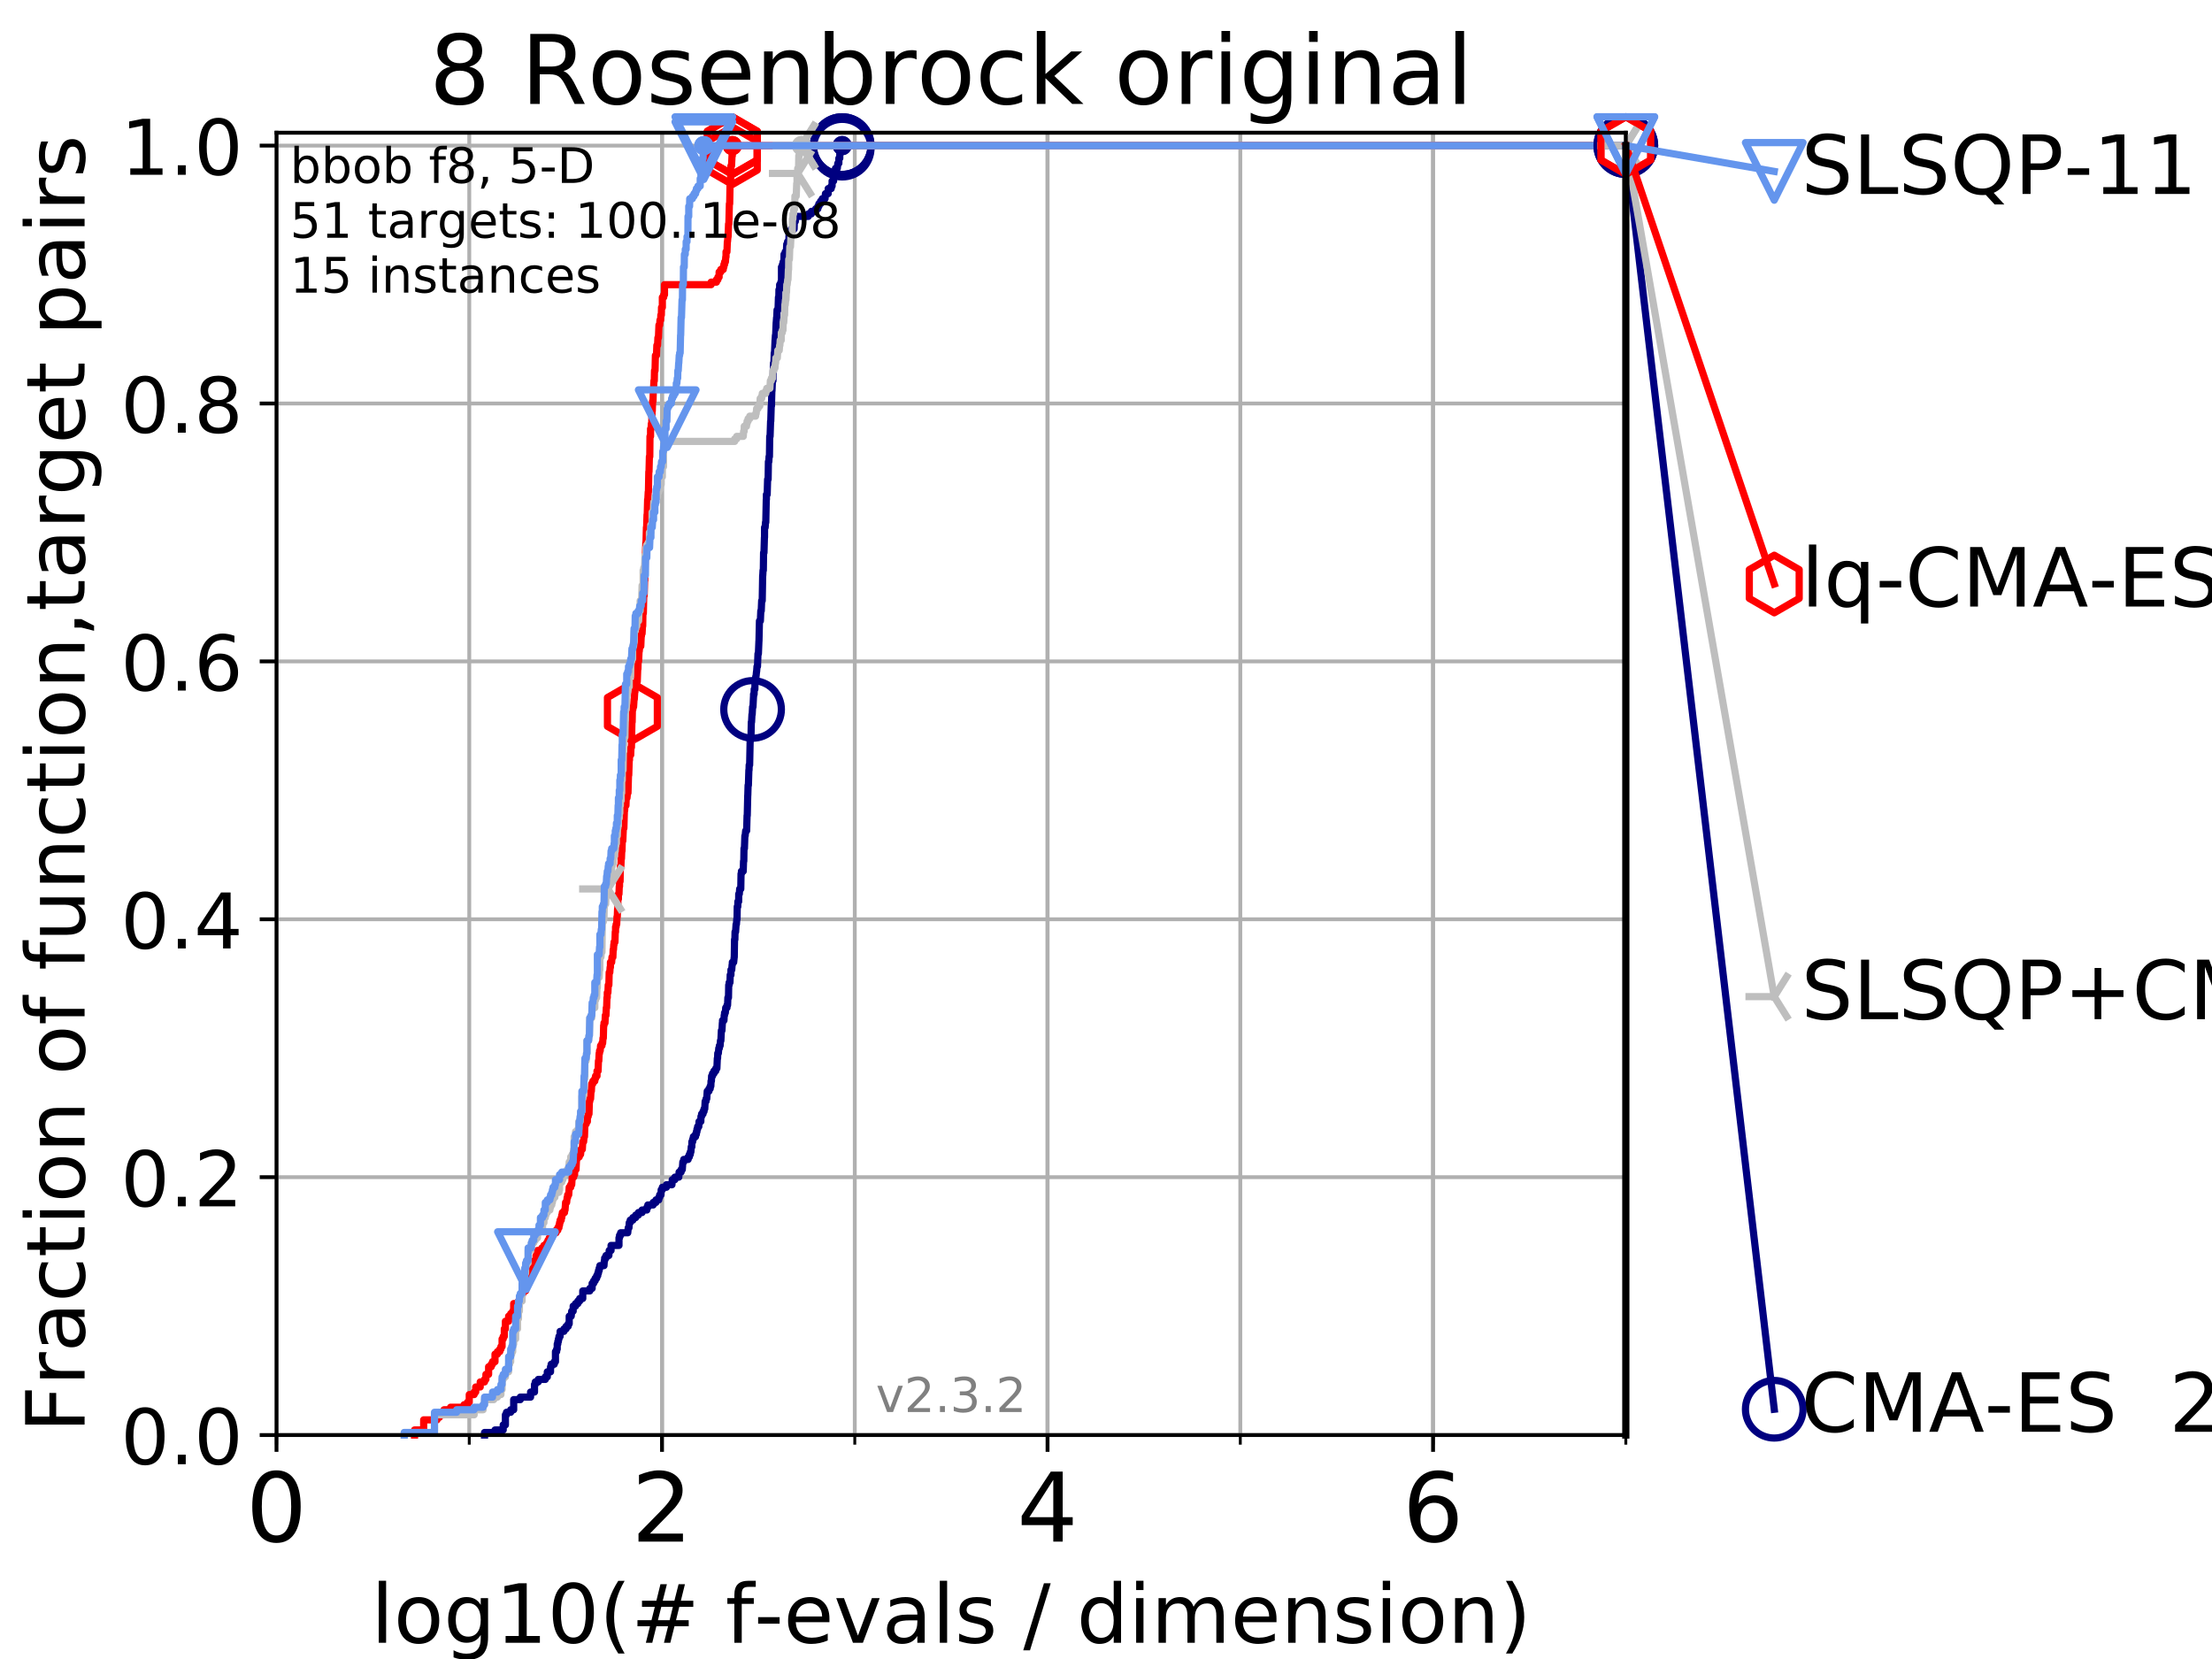 <?xml version="1.0" encoding="utf-8" standalone="no"?>
<!DOCTYPE svg PUBLIC "-//W3C//DTD SVG 1.1//EN"
  "http://www.w3.org/Graphics/SVG/1.1/DTD/svg11.dtd">
<!-- Created with matplotlib (https://matplotlib.org/) -->
<svg height="345.6pt" version="1.1" viewBox="0 0 460.8 345.6" width="460.8pt" xmlns="http://www.w3.org/2000/svg" xmlns:xlink="http://www.w3.org/1999/xlink">
 <defs>
  <style type="text/css">
*{stroke-linecap:butt;stroke-linejoin:round;}
  </style>
 </defs>
 <g id="figure_1">
  <g id="patch_1">
   <path d="M 0 345.6 
L 460.8 345.6 
L 460.8 0 
L 0 0 
z
" style="fill:#ffffff;"/>
  </g>
  <g id="axes_1">
   <g id="patch_2">
    <path d="M 57.6 298.944 
L 338.688 298.944 
L 338.688 27.648 
L 57.6 27.648 
z
" style="fill:#ffffff;"/>
   </g>
   <g id="matplotlib.axis_1">
    <g id="xtick_1">
     <g id="line2d_1">
      <path clip-path="url(#p31f4d71a66)" d="M 57.6 298.944 
L 57.6 27.648 
" style="fill:none;stroke:#b0b0b0;stroke-linecap:square;stroke-width:0.8;"/>
     </g>
     <g id="line2d_2">
      <defs>
       <path d="M 0 0 
L 0 3.5 
" id="m54de24ac51" style="stroke:#000000;stroke-width:0.8;"/>
      </defs>
      <g>
       <use style="stroke:#000000;stroke-width:0.8;" x="57.6" xlink:href="#m54de24ac51" y="298.944"/>
      </g>
     </g>
     <g id="text_1">
      <!-- 0 -->
      <defs>
       <path d="M 31.781 66.406 
Q 24.172 66.406 20.328 58.906 
Q 16.5 51.422 16.5 36.375 
Q 16.5 21.391 20.328 13.891 
Q 24.172 6.391 31.781 6.391 
Q 39.453 6.391 43.281 13.891 
Q 47.125 21.391 47.125 36.375 
Q 47.125 51.422 43.281 58.906 
Q 39.453 66.406 31.781 66.406 
z
M 31.781 74.219 
Q 44.047 74.219 50.516 64.516 
Q 56.984 54.828 56.984 36.375 
Q 56.984 17.969 50.516 8.266 
Q 44.047 -1.422 31.781 -1.422 
Q 19.531 -1.422 13.062 8.266 
Q 6.594 17.969 6.594 36.375 
Q 6.594 54.828 13.062 64.516 
Q 19.531 74.219 31.781 74.219 
z
" id="DejaVuSans-48"/>
      </defs>
      <g transform="translate(51.237 321.141)scale(0.2 -0.2)">
       <use xlink:href="#DejaVuSans-48"/>
      </g>
     </g>
    </g>
    <g id="xtick_2">
     <g id="line2d_3">
      <path clip-path="url(#p31f4d71a66)" d="M 137.911 298.944 
L 137.911 27.648 
" style="fill:none;stroke:#b0b0b0;stroke-linecap:square;stroke-width:0.8;"/>
     </g>
     <g id="line2d_4">
      <g>
       <use style="stroke:#000000;stroke-width:0.8;" x="137.911" xlink:href="#m54de24ac51" y="298.944"/>
      </g>
     </g>
     <g id="text_2">
      <!-- 2 -->
      <defs>
       <path d="M 19.188 8.297 
L 53.609 8.297 
L 53.609 0 
L 7.328 0 
L 7.328 8.297 
Q 12.938 14.109 22.625 23.891 
Q 32.328 33.688 34.812 36.531 
Q 39.547 41.844 41.422 45.531 
Q 43.312 49.219 43.312 52.781 
Q 43.312 58.594 39.234 62.25 
Q 35.156 65.922 28.609 65.922 
Q 23.969 65.922 18.812 64.312 
Q 13.672 62.703 7.812 59.422 
L 7.812 69.391 
Q 13.766 71.781 18.938 73 
Q 24.125 74.219 28.422 74.219 
Q 39.75 74.219 46.484 68.547 
Q 53.219 62.891 53.219 53.422 
Q 53.219 48.922 51.531 44.891 
Q 49.859 40.875 45.406 35.406 
Q 44.188 33.984 37.641 27.219 
Q 31.109 20.453 19.188 8.297 
z
" id="DejaVuSans-50"/>
      </defs>
      <g transform="translate(131.548 321.141)scale(0.2 -0.2)">
       <use xlink:href="#DejaVuSans-50"/>
      </g>
     </g>
    </g>
    <g id="xtick_3">
     <g id="line2d_5">
      <path clip-path="url(#p31f4d71a66)" d="M 218.222 298.944 
L 218.222 27.648 
" style="fill:none;stroke:#b0b0b0;stroke-linecap:square;stroke-width:0.8;"/>
     </g>
     <g id="line2d_6">
      <g>
       <use style="stroke:#000000;stroke-width:0.8;" x="218.222" xlink:href="#m54de24ac51" y="298.944"/>
      </g>
     </g>
     <g id="text_3">
      <!-- 4 -->
      <defs>
       <path d="M 37.797 64.312 
L 12.891 25.391 
L 37.797 25.391 
z
M 35.203 72.906 
L 47.609 72.906 
L 47.609 25.391 
L 58.016 25.391 
L 58.016 17.188 
L 47.609 17.188 
L 47.609 0 
L 37.797 0 
L 37.797 17.188 
L 4.891 17.188 
L 4.891 26.703 
z
" id="DejaVuSans-52"/>
      </defs>
      <g transform="translate(211.859 321.141)scale(0.2 -0.2)">
       <use xlink:href="#DejaVuSans-52"/>
      </g>
     </g>
    </g>
    <g id="xtick_4">
     <g id="line2d_7">
      <path clip-path="url(#p31f4d71a66)" d="M 298.533 298.944 
L 298.533 27.648 
" style="fill:none;stroke:#b0b0b0;stroke-linecap:square;stroke-width:0.8;"/>
     </g>
     <g id="line2d_8">
      <g>
       <use style="stroke:#000000;stroke-width:0.8;" x="298.533" xlink:href="#m54de24ac51" y="298.944"/>
      </g>
     </g>
     <g id="text_4">
      <!-- 6 -->
      <defs>
       <path d="M 33.016 40.375 
Q 26.375 40.375 22.484 35.828 
Q 18.609 31.297 18.609 23.391 
Q 18.609 15.531 22.484 10.953 
Q 26.375 6.391 33.016 6.391 
Q 39.656 6.391 43.531 10.953 
Q 47.406 15.531 47.406 23.391 
Q 47.406 31.297 43.531 35.828 
Q 39.656 40.375 33.016 40.375 
z
M 52.594 71.297 
L 52.594 62.312 
Q 48.875 64.062 45.094 64.984 
Q 41.312 65.922 37.594 65.922 
Q 27.828 65.922 22.672 59.328 
Q 17.531 52.734 16.797 39.406 
Q 19.672 43.656 24.016 45.922 
Q 28.375 48.188 33.594 48.188 
Q 44.578 48.188 50.953 41.516 
Q 57.328 34.859 57.328 23.391 
Q 57.328 12.156 50.688 5.359 
Q 44.047 -1.422 33.016 -1.422 
Q 20.359 -1.422 13.672 8.266 
Q 6.984 17.969 6.984 36.375 
Q 6.984 53.656 15.188 63.938 
Q 23.391 74.219 37.203 74.219 
Q 40.922 74.219 44.703 73.484 
Q 48.484 72.75 52.594 71.297 
z
" id="DejaVuSans-54"/>
      </defs>
      <g transform="translate(292.17 321.141)scale(0.2 -0.2)">
       <use xlink:href="#DejaVuSans-54"/>
      </g>
     </g>
    </g>
    <g id="xtick_5">
     <g id="line2d_9">
      <path clip-path="url(#p31f4d71a66)" d="M 57.6 298.944 
L 57.6 27.648 
" style="fill:none;stroke:#b0b0b0;stroke-linecap:square;stroke-width:0.8;"/>
     </g>
     <g id="line2d_10">
      <defs>
       <path d="M 0 0 
L 0 2 
" id="m0ba8cdd5b7" style="stroke:#000000;stroke-width:0.6;"/>
      </defs>
      <g>
       <use style="stroke:#000000;stroke-width:0.6;" x="57.6" xlink:href="#m0ba8cdd5b7" y="298.944"/>
      </g>
     </g>
    </g>
    <g id="xtick_6">
     <g id="line2d_11">
      <path clip-path="url(#p31f4d71a66)" d="M 97.755 298.944 
L 97.755 27.648 
" style="fill:none;stroke:#b0b0b0;stroke-linecap:square;stroke-width:0.8;"/>
     </g>
     <g id="line2d_12">
      <g>
       <use style="stroke:#000000;stroke-width:0.6;" x="97.755" xlink:href="#m0ba8cdd5b7" y="298.944"/>
      </g>
     </g>
    </g>
    <g id="xtick_7">
     <g id="line2d_13">
      <path clip-path="url(#p31f4d71a66)" d="M 137.911 298.944 
L 137.911 27.648 
" style="fill:none;stroke:#b0b0b0;stroke-linecap:square;stroke-width:0.8;"/>
     </g>
     <g id="line2d_14">
      <g>
       <use style="stroke:#000000;stroke-width:0.6;" x="137.911" xlink:href="#m0ba8cdd5b7" y="298.944"/>
      </g>
     </g>
    </g>
    <g id="xtick_8">
     <g id="line2d_15">
      <path clip-path="url(#p31f4d71a66)" d="M 178.066 298.944 
L 178.066 27.648 
" style="fill:none;stroke:#b0b0b0;stroke-linecap:square;stroke-width:0.8;"/>
     </g>
     <g id="line2d_16">
      <g>
       <use style="stroke:#000000;stroke-width:0.6;" x="178.066" xlink:href="#m0ba8cdd5b7" y="298.944"/>
      </g>
     </g>
    </g>
    <g id="xtick_9">
     <g id="line2d_17">
      <path clip-path="url(#p31f4d71a66)" d="M 218.222 298.944 
L 218.222 27.648 
" style="fill:none;stroke:#b0b0b0;stroke-linecap:square;stroke-width:0.8;"/>
     </g>
     <g id="line2d_18">
      <g>
       <use style="stroke:#000000;stroke-width:0.6;" x="218.222" xlink:href="#m0ba8cdd5b7" y="298.944"/>
      </g>
     </g>
    </g>
    <g id="xtick_10">
     <g id="line2d_19">
      <path clip-path="url(#p31f4d71a66)" d="M 258.377 298.944 
L 258.377 27.648 
" style="fill:none;stroke:#b0b0b0;stroke-linecap:square;stroke-width:0.8;"/>
     </g>
     <g id="line2d_20">
      <g>
       <use style="stroke:#000000;stroke-width:0.6;" x="258.377" xlink:href="#m0ba8cdd5b7" y="298.944"/>
      </g>
     </g>
    </g>
    <g id="xtick_11">
     <g id="line2d_21">
      <path clip-path="url(#p31f4d71a66)" d="M 298.533 298.944 
L 298.533 27.648 
" style="fill:none;stroke:#b0b0b0;stroke-linecap:square;stroke-width:0.8;"/>
     </g>
     <g id="line2d_22">
      <g>
       <use style="stroke:#000000;stroke-width:0.6;" x="298.533" xlink:href="#m0ba8cdd5b7" y="298.944"/>
      </g>
     </g>
    </g>
    <g id="xtick_12">
     <g id="line2d_23">
      <path clip-path="url(#p31f4d71a66)" d="M 338.688 298.944 
L 338.688 27.648 
" style="fill:none;stroke:#b0b0b0;stroke-linecap:square;stroke-width:0.8;"/>
     </g>
     <g id="line2d_24">
      <g>
       <use style="stroke:#000000;stroke-width:0.6;" x="338.688" xlink:href="#m0ba8cdd5b7" y="298.944"/>
      </g>
     </g>
    </g>
    <g id="text_5">
     <!-- log10(# f-evals / dimension) -->
     <defs>
      <path d="M 9.422 75.984 
L 18.406 75.984 
L 18.406 0 
L 9.422 0 
z
" id="DejaVuSans-108"/>
      <path d="M 30.609 48.391 
Q 23.391 48.391 19.188 42.75 
Q 14.984 37.109 14.984 27.297 
Q 14.984 17.484 19.156 11.844 
Q 23.344 6.203 30.609 6.203 
Q 37.797 6.203 41.984 11.859 
Q 46.188 17.531 46.188 27.297 
Q 46.188 37.016 41.984 42.703 
Q 37.797 48.391 30.609 48.391 
z
M 30.609 56 
Q 42.328 56 49.016 48.375 
Q 55.719 40.766 55.719 27.297 
Q 55.719 13.875 49.016 6.219 
Q 42.328 -1.422 30.609 -1.422 
Q 18.844 -1.422 12.172 6.219 
Q 5.516 13.875 5.516 27.297 
Q 5.516 40.766 12.172 48.375 
Q 18.844 56 30.609 56 
z
" id="DejaVuSans-111"/>
      <path d="M 45.406 27.984 
Q 45.406 37.75 41.375 43.109 
Q 37.359 48.484 30.078 48.484 
Q 22.859 48.484 18.828 43.109 
Q 14.797 37.75 14.797 27.984 
Q 14.797 18.266 18.828 12.891 
Q 22.859 7.516 30.078 7.516 
Q 37.359 7.516 41.375 12.891 
Q 45.406 18.266 45.406 27.984 
z
M 54.391 6.781 
Q 54.391 -7.172 48.188 -13.984 
Q 42 -20.797 29.203 -20.797 
Q 24.469 -20.797 20.266 -20.094 
Q 16.062 -19.391 12.109 -17.922 
L 12.109 -9.188 
Q 16.062 -11.328 19.922 -12.344 
Q 23.781 -13.375 27.781 -13.375 
Q 36.625 -13.375 41.016 -8.766 
Q 45.406 -4.156 45.406 5.172 
L 45.406 9.625 
Q 42.625 4.781 38.281 2.391 
Q 33.938 0 27.875 0 
Q 17.828 0 11.672 7.656 
Q 5.516 15.328 5.516 27.984 
Q 5.516 40.672 11.672 48.328 
Q 17.828 56 27.875 56 
Q 33.938 56 38.281 53.609 
Q 42.625 51.219 45.406 46.391 
L 45.406 54.688 
L 54.391 54.688 
z
" id="DejaVuSans-103"/>
      <path d="M 12.406 8.297 
L 28.516 8.297 
L 28.516 63.922 
L 10.984 60.406 
L 10.984 69.391 
L 28.422 72.906 
L 38.281 72.906 
L 38.281 8.297 
L 54.391 8.297 
L 54.391 0 
L 12.406 0 
z
" id="DejaVuSans-49"/>
      <path d="M 31 75.875 
Q 24.469 64.656 21.281 53.656 
Q 18.109 42.672 18.109 31.391 
Q 18.109 20.125 21.312 9.062 
Q 24.516 -2 31 -13.188 
L 23.188 -13.188 
Q 15.875 -1.703 12.234 9.375 
Q 8.594 20.453 8.594 31.391 
Q 8.594 42.281 12.203 53.312 
Q 15.828 64.359 23.188 75.875 
z
" id="DejaVuSans-40"/>
      <path d="M 51.125 44 
L 36.922 44 
L 32.812 27.688 
L 47.125 27.688 
z
M 43.797 71.781 
L 38.719 51.516 
L 52.984 51.516 
L 58.109 71.781 
L 65.922 71.781 
L 60.891 51.516 
L 76.125 51.516 
L 76.125 44 
L 58.984 44 
L 54.984 27.688 
L 70.516 27.688 
L 70.516 20.219 
L 53.078 20.219 
L 48 0 
L 40.188 0 
L 45.219 20.219 
L 30.906 20.219 
L 25.875 0 
L 18.016 0 
L 23.094 20.219 
L 7.719 20.219 
L 7.719 27.688 
L 24.906 27.688 
L 29 44 
L 13.281 44 
L 13.281 51.516 
L 30.906 51.516 
L 35.891 71.781 
z
" id="DejaVuSans-35"/>
      <path id="DejaVuSans-32"/>
      <path d="M 37.109 75.984 
L 37.109 68.5 
L 28.516 68.5 
Q 23.688 68.5 21.797 66.547 
Q 19.922 64.594 19.922 59.516 
L 19.922 54.688 
L 34.719 54.688 
L 34.719 47.703 
L 19.922 47.703 
L 19.922 0 
L 10.891 0 
L 10.891 47.703 
L 2.297 47.703 
L 2.297 54.688 
L 10.891 54.688 
L 10.891 58.5 
Q 10.891 67.625 15.141 71.797 
Q 19.391 75.984 28.609 75.984 
z
" id="DejaVuSans-102"/>
      <path d="M 4.891 31.391 
L 31.203 31.391 
L 31.203 23.391 
L 4.891 23.391 
z
" id="DejaVuSans-45"/>
      <path d="M 56.203 29.594 
L 56.203 25.203 
L 14.891 25.203 
Q 15.484 15.922 20.484 11.062 
Q 25.484 6.203 34.422 6.203 
Q 39.594 6.203 44.453 7.469 
Q 49.312 8.734 54.109 11.281 
L 54.109 2.781 
Q 49.266 0.734 44.188 -0.344 
Q 39.109 -1.422 33.891 -1.422 
Q 20.797 -1.422 13.156 6.188 
Q 5.516 13.812 5.516 26.812 
Q 5.516 40.234 12.766 48.109 
Q 20.016 56 32.328 56 
Q 43.359 56 49.781 48.891 
Q 56.203 41.797 56.203 29.594 
z
M 47.219 32.234 
Q 47.125 39.594 43.094 43.984 
Q 39.062 48.391 32.422 48.391 
Q 24.906 48.391 20.391 44.141 
Q 15.875 39.891 15.188 32.172 
z
" id="DejaVuSans-101"/>
      <path d="M 2.984 54.688 
L 12.5 54.688 
L 29.594 8.797 
L 46.688 54.688 
L 56.203 54.688 
L 35.688 0 
L 23.484 0 
z
" id="DejaVuSans-118"/>
      <path d="M 34.281 27.484 
Q 23.391 27.484 19.188 25 
Q 14.984 22.516 14.984 16.5 
Q 14.984 11.719 18.141 8.906 
Q 21.297 6.109 26.703 6.109 
Q 34.188 6.109 38.703 11.406 
Q 43.219 16.703 43.219 25.484 
L 43.219 27.484 
z
M 52.203 31.203 
L 52.203 0 
L 43.219 0 
L 43.219 8.297 
Q 40.141 3.328 35.547 0.953 
Q 30.953 -1.422 24.312 -1.422 
Q 15.922 -1.422 10.953 3.297 
Q 6 8.016 6 15.922 
Q 6 25.141 12.172 29.828 
Q 18.359 34.516 30.609 34.516 
L 43.219 34.516 
L 43.219 35.406 
Q 43.219 41.609 39.141 45 
Q 35.062 48.391 27.688 48.391 
Q 23 48.391 18.547 47.266 
Q 14.109 46.141 10.016 43.891 
L 10.016 52.203 
Q 14.938 54.109 19.578 55.047 
Q 24.219 56 28.609 56 
Q 40.484 56 46.344 49.844 
Q 52.203 43.703 52.203 31.203 
z
" id="DejaVuSans-97"/>
      <path d="M 44.281 53.078 
L 44.281 44.578 
Q 40.484 46.531 36.375 47.5 
Q 32.281 48.484 27.875 48.484 
Q 21.188 48.484 17.844 46.438 
Q 14.5 44.391 14.5 40.281 
Q 14.5 37.156 16.891 35.375 
Q 19.281 33.594 26.516 31.984 
L 29.594 31.297 
Q 39.156 29.25 43.188 25.516 
Q 47.219 21.781 47.219 15.094 
Q 47.219 7.469 41.188 3.016 
Q 35.156 -1.422 24.609 -1.422 
Q 20.219 -1.422 15.453 -0.562 
Q 10.688 0.297 5.422 2 
L 5.422 11.281 
Q 10.406 8.688 15.234 7.391 
Q 20.062 6.109 24.812 6.109 
Q 31.156 6.109 34.562 8.281 
Q 37.984 10.453 37.984 14.406 
Q 37.984 18.062 35.516 20.016 
Q 33.062 21.969 24.703 23.781 
L 21.578 24.516 
Q 13.234 26.266 9.516 29.906 
Q 5.812 33.547 5.812 39.891 
Q 5.812 47.609 11.281 51.797 
Q 16.75 56 26.812 56 
Q 31.781 56 36.172 55.266 
Q 40.578 54.547 44.281 53.078 
z
" id="DejaVuSans-115"/>
      <path d="M 25.391 72.906 
L 33.688 72.906 
L 8.297 -9.281 
L 0 -9.281 
z
" id="DejaVuSans-47"/>
      <path d="M 45.406 46.391 
L 45.406 75.984 
L 54.391 75.984 
L 54.391 0 
L 45.406 0 
L 45.406 8.203 
Q 42.578 3.328 38.25 0.953 
Q 33.938 -1.422 27.875 -1.422 
Q 17.969 -1.422 11.734 6.484 
Q 5.516 14.406 5.516 27.297 
Q 5.516 40.188 11.734 48.094 
Q 17.969 56 27.875 56 
Q 33.938 56 38.25 53.625 
Q 42.578 51.266 45.406 46.391 
z
M 14.797 27.297 
Q 14.797 17.391 18.875 11.75 
Q 22.953 6.109 30.078 6.109 
Q 37.203 6.109 41.297 11.75 
Q 45.406 17.391 45.406 27.297 
Q 45.406 37.203 41.297 42.844 
Q 37.203 48.484 30.078 48.484 
Q 22.953 48.484 18.875 42.844 
Q 14.797 37.203 14.797 27.297 
z
" id="DejaVuSans-100"/>
      <path d="M 9.422 54.688 
L 18.406 54.688 
L 18.406 0 
L 9.422 0 
z
M 9.422 75.984 
L 18.406 75.984 
L 18.406 64.594 
L 9.422 64.594 
z
" id="DejaVuSans-105"/>
      <path d="M 52 44.188 
Q 55.375 50.25 60.062 53.125 
Q 64.75 56 71.094 56 
Q 79.641 56 84.281 50.016 
Q 88.922 44.047 88.922 33.016 
L 88.922 0 
L 79.891 0 
L 79.891 32.719 
Q 79.891 40.578 77.094 44.375 
Q 74.312 48.188 68.609 48.188 
Q 61.625 48.188 57.562 43.547 
Q 53.516 38.922 53.516 30.906 
L 53.516 0 
L 44.484 0 
L 44.484 32.719 
Q 44.484 40.625 41.703 44.406 
Q 38.922 48.188 33.109 48.188 
Q 26.219 48.188 22.156 43.531 
Q 18.109 38.875 18.109 30.906 
L 18.109 0 
L 9.078 0 
L 9.078 54.688 
L 18.109 54.688 
L 18.109 46.188 
Q 21.188 51.219 25.484 53.609 
Q 29.781 56 35.688 56 
Q 41.656 56 45.828 52.969 
Q 50 49.953 52 44.188 
z
" id="DejaVuSans-109"/>
      <path d="M 54.891 33.016 
L 54.891 0 
L 45.906 0 
L 45.906 32.719 
Q 45.906 40.484 42.875 44.328 
Q 39.844 48.188 33.797 48.188 
Q 26.516 48.188 22.312 43.547 
Q 18.109 38.922 18.109 30.906 
L 18.109 0 
L 9.078 0 
L 9.078 54.688 
L 18.109 54.688 
L 18.109 46.188 
Q 21.344 51.125 25.703 53.562 
Q 30.078 56 35.797 56 
Q 45.219 56 50.047 50.172 
Q 54.891 44.344 54.891 33.016 
z
" id="DejaVuSans-110"/>
      <path d="M 8.016 75.875 
L 15.828 75.875 
Q 23.141 64.359 26.781 53.312 
Q 30.422 42.281 30.422 31.391 
Q 30.422 20.453 26.781 9.375 
Q 23.141 -1.703 15.828 -13.188 
L 8.016 -13.188 
Q 14.5 -2 17.703 9.062 
Q 20.906 20.125 20.906 31.391 
Q 20.906 42.672 17.703 53.656 
Q 14.5 64.656 8.016 75.875 
z
" id="DejaVuSans-41"/>
     </defs>
     <g transform="translate(77.303 342.218)scale(0.17 -0.17)">
      <use xlink:href="#DejaVuSans-108"/>
      <use x="27.783" xlink:href="#DejaVuSans-111"/>
      <use x="88.965" xlink:href="#DejaVuSans-103"/>
      <use x="152.441" xlink:href="#DejaVuSans-49"/>
      <use x="216.064" xlink:href="#DejaVuSans-48"/>
      <use x="279.688" xlink:href="#DejaVuSans-40"/>
      <use x="318.701" xlink:href="#DejaVuSans-35"/>
      <use x="402.49" xlink:href="#DejaVuSans-32"/>
      <use x="434.277" xlink:href="#DejaVuSans-102"/>
      <use x="469.404" xlink:href="#DejaVuSans-45"/>
      <use x="505.488" xlink:href="#DejaVuSans-101"/>
      <use x="567.012" xlink:href="#DejaVuSans-118"/>
      <use x="626.191" xlink:href="#DejaVuSans-97"/>
      <use x="687.471" xlink:href="#DejaVuSans-108"/>
      <use x="715.254" xlink:href="#DejaVuSans-115"/>
      <use x="767.354" xlink:href="#DejaVuSans-32"/>
      <use x="799.141" xlink:href="#DejaVuSans-47"/>
      <use x="832.832" xlink:href="#DejaVuSans-32"/>
      <use x="864.619" xlink:href="#DejaVuSans-100"/>
      <use x="928.096" xlink:href="#DejaVuSans-105"/>
      <use x="955.879" xlink:href="#DejaVuSans-109"/>
      <use x="1053.291" xlink:href="#DejaVuSans-101"/>
      <use x="1114.814" xlink:href="#DejaVuSans-110"/>
      <use x="1178.193" xlink:href="#DejaVuSans-115"/>
      <use x="1230.293" xlink:href="#DejaVuSans-105"/>
      <use x="1258.076" xlink:href="#DejaVuSans-111"/>
      <use x="1319.258" xlink:href="#DejaVuSans-110"/>
      <use x="1382.637" xlink:href="#DejaVuSans-41"/>
     </g>
    </g>
   </g>
   <g id="matplotlib.axis_2">
    <g id="ytick_1">
     <g id="line2d_25">
      <path clip-path="url(#p31f4d71a66)" d="M 57.6 298.944 
L 338.688 298.944 
" style="fill:none;stroke:#b0b0b0;stroke-linecap:square;stroke-width:0.8;"/>
     </g>
     <g id="line2d_26">
      <defs>
       <path d="M 0 0 
L -3.5 0 
" id="mb4d06a0b04" style="stroke:#000000;stroke-width:0.8;"/>
      </defs>
      <g>
       <use style="stroke:#000000;stroke-width:0.8;" x="57.6" xlink:href="#mb4d06a0b04" y="298.944"/>
      </g>
     </g>
     <g id="text_6">
      <!-- 0.0 -->
      <defs>
       <path d="M 10.688 12.406 
L 21 12.406 
L 21 0 
L 10.688 0 
z
" id="DejaVuSans-46"/>
      </defs>
      <g transform="translate(25.155 305.023)scale(0.16 -0.16)">
       <use xlink:href="#DejaVuSans-48"/>
       <use x="63.623" xlink:href="#DejaVuSans-46"/>
       <use x="95.41" xlink:href="#DejaVuSans-48"/>
      </g>
     </g>
    </g>
    <g id="ytick_2">
     <g id="line2d_27">
      <path clip-path="url(#p31f4d71a66)" d="M 57.6 245.222 
L 338.688 245.222 
" style="fill:none;stroke:#b0b0b0;stroke-linecap:square;stroke-width:0.8;"/>
     </g>
     <g id="line2d_28">
      <g>
       <use style="stroke:#000000;stroke-width:0.8;" x="57.6" xlink:href="#mb4d06a0b04" y="245.222"/>
      </g>
     </g>
     <g id="text_7">
      <!-- 0.2 -->
      <g transform="translate(25.155 251.301)scale(0.16 -0.16)">
       <use xlink:href="#DejaVuSans-48"/>
       <use x="63.623" xlink:href="#DejaVuSans-46"/>
       <use x="95.41" xlink:href="#DejaVuSans-50"/>
      </g>
     </g>
    </g>
    <g id="ytick_3">
     <g id="line2d_29">
      <path clip-path="url(#p31f4d71a66)" d="M 57.6 191.5 
L 338.688 191.5 
" style="fill:none;stroke:#b0b0b0;stroke-linecap:square;stroke-width:0.8;"/>
     </g>
     <g id="line2d_30">
      <g>
       <use style="stroke:#000000;stroke-width:0.8;" x="57.6" xlink:href="#mb4d06a0b04" y="191.5"/>
      </g>
     </g>
     <g id="text_8">
      <!-- 0.4 -->
      <g transform="translate(25.155 197.579)scale(0.16 -0.16)">
       <use xlink:href="#DejaVuSans-48"/>
       <use x="63.623" xlink:href="#DejaVuSans-46"/>
       <use x="95.41" xlink:href="#DejaVuSans-52"/>
      </g>
     </g>
    </g>
    <g id="ytick_4">
     <g id="line2d_31">
      <path clip-path="url(#p31f4d71a66)" d="M 57.6 137.778 
L 338.688 137.778 
" style="fill:none;stroke:#b0b0b0;stroke-linecap:square;stroke-width:0.8;"/>
     </g>
     <g id="line2d_32">
      <g>
       <use style="stroke:#000000;stroke-width:0.8;" x="57.6" xlink:href="#mb4d06a0b04" y="137.778"/>
      </g>
     </g>
     <g id="text_9">
      <!-- 0.6 -->
      <g transform="translate(25.155 143.857)scale(0.16 -0.16)">
       <use xlink:href="#DejaVuSans-48"/>
       <use x="63.623" xlink:href="#DejaVuSans-46"/>
       <use x="95.41" xlink:href="#DejaVuSans-54"/>
      </g>
     </g>
    </g>
    <g id="ytick_5">
     <g id="line2d_33">
      <path clip-path="url(#p31f4d71a66)" d="M 57.6 84.056 
L 338.688 84.056 
" style="fill:none;stroke:#b0b0b0;stroke-linecap:square;stroke-width:0.8;"/>
     </g>
     <g id="line2d_34">
      <g>
       <use style="stroke:#000000;stroke-width:0.8;" x="57.6" xlink:href="#mb4d06a0b04" y="84.056"/>
      </g>
     </g>
     <g id="text_10">
      <!-- 0.8 -->
      <defs>
       <path d="M 31.781 34.625 
Q 24.75 34.625 20.719 30.859 
Q 16.703 27.094 16.703 20.516 
Q 16.703 13.922 20.719 10.156 
Q 24.75 6.391 31.781 6.391 
Q 38.812 6.391 42.859 10.172 
Q 46.922 13.969 46.922 20.516 
Q 46.922 27.094 42.891 30.859 
Q 38.875 34.625 31.781 34.625 
z
M 21.922 38.812 
Q 15.578 40.375 12.031 44.719 
Q 8.5 49.078 8.5 55.328 
Q 8.5 64.062 14.719 69.141 
Q 20.953 74.219 31.781 74.219 
Q 42.672 74.219 48.875 69.141 
Q 55.078 64.062 55.078 55.328 
Q 55.078 49.078 51.531 44.719 
Q 48 40.375 41.703 38.812 
Q 48.828 37.156 52.797 32.312 
Q 56.781 27.484 56.781 20.516 
Q 56.781 9.906 50.312 4.234 
Q 43.844 -1.422 31.781 -1.422 
Q 19.734 -1.422 13.25 4.234 
Q 6.781 9.906 6.781 20.516 
Q 6.781 27.484 10.781 32.312 
Q 14.797 37.156 21.922 38.812 
z
M 18.312 54.391 
Q 18.312 48.734 21.844 45.562 
Q 25.391 42.391 31.781 42.391 
Q 38.141 42.391 41.719 45.562 
Q 45.312 48.734 45.312 54.391 
Q 45.312 60.062 41.719 63.234 
Q 38.141 66.406 31.781 66.406 
Q 25.391 66.406 21.844 63.234 
Q 18.312 60.062 18.312 54.391 
z
" id="DejaVuSans-56"/>
      </defs>
      <g transform="translate(25.155 90.135)scale(0.16 -0.16)">
       <use xlink:href="#DejaVuSans-48"/>
       <use x="63.623" xlink:href="#DejaVuSans-46"/>
       <use x="95.41" xlink:href="#DejaVuSans-56"/>
      </g>
     </g>
    </g>
    <g id="ytick_6">
     <g id="line2d_35">
      <path clip-path="url(#p31f4d71a66)" d="M 57.6 30.334 
L 338.688 30.334 
" style="fill:none;stroke:#b0b0b0;stroke-linecap:square;stroke-width:0.8;"/>
     </g>
     <g id="line2d_36">
      <g>
       <use style="stroke:#000000;stroke-width:0.8;" x="57.6" xlink:href="#mb4d06a0b04" y="30.334"/>
      </g>
     </g>
     <g id="text_11">
      <!-- 1.0 -->
      <g transform="translate(25.155 36.413)scale(0.16 -0.16)">
       <use xlink:href="#DejaVuSans-49"/>
       <use x="63.623" xlink:href="#DejaVuSans-46"/>
       <use x="95.41" xlink:href="#DejaVuSans-48"/>
      </g>
     </g>
    </g>
    <g id="text_12">
     <!-- Fraction of function,target pairs -->
     <defs>
      <path d="M 9.812 72.906 
L 51.703 72.906 
L 51.703 64.594 
L 19.672 64.594 
L 19.672 43.109 
L 48.578 43.109 
L 48.578 34.812 
L 19.672 34.812 
L 19.672 0 
L 9.812 0 
z
" id="DejaVuSans-70"/>
      <path d="M 41.109 46.297 
Q 39.594 47.172 37.812 47.578 
Q 36.031 48 33.891 48 
Q 26.266 48 22.188 43.047 
Q 18.109 38.094 18.109 28.812 
L 18.109 0 
L 9.078 0 
L 9.078 54.688 
L 18.109 54.688 
L 18.109 46.188 
Q 20.953 51.172 25.484 53.578 
Q 30.031 56 36.531 56 
Q 37.453 56 38.578 55.875 
Q 39.703 55.766 41.062 55.516 
z
" id="DejaVuSans-114"/>
      <path d="M 48.781 52.594 
L 48.781 44.188 
Q 44.969 46.297 41.141 47.344 
Q 37.312 48.391 33.406 48.391 
Q 24.656 48.391 19.812 42.844 
Q 14.984 37.312 14.984 27.297 
Q 14.984 17.281 19.812 11.734 
Q 24.656 6.203 33.406 6.203 
Q 37.312 6.203 41.141 7.25 
Q 44.969 8.297 48.781 10.406 
L 48.781 2.094 
Q 45.016 0.344 40.984 -0.531 
Q 36.969 -1.422 32.422 -1.422 
Q 20.062 -1.422 12.781 6.344 
Q 5.516 14.109 5.516 27.297 
Q 5.516 40.672 12.859 48.328 
Q 20.219 56 33.016 56 
Q 37.156 56 41.109 55.141 
Q 45.062 54.297 48.781 52.594 
z
" id="DejaVuSans-99"/>
      <path d="M 18.312 70.219 
L 18.312 54.688 
L 36.812 54.688 
L 36.812 47.703 
L 18.312 47.703 
L 18.312 18.016 
Q 18.312 11.328 20.141 9.422 
Q 21.969 7.516 27.594 7.516 
L 36.812 7.516 
L 36.812 0 
L 27.594 0 
Q 17.188 0 13.234 3.875 
Q 9.281 7.766 9.281 18.016 
L 9.281 47.703 
L 2.688 47.703 
L 2.688 54.688 
L 9.281 54.688 
L 9.281 70.219 
z
" id="DejaVuSans-116"/>
      <path d="M 8.5 21.578 
L 8.5 54.688 
L 17.484 54.688 
L 17.484 21.922 
Q 17.484 14.156 20.5 10.266 
Q 23.531 6.391 29.594 6.391 
Q 36.859 6.391 41.078 11.031 
Q 45.312 15.672 45.312 23.688 
L 45.312 54.688 
L 54.297 54.688 
L 54.297 0 
L 45.312 0 
L 45.312 8.406 
Q 42.047 3.422 37.719 1 
Q 33.406 -1.422 27.688 -1.422 
Q 18.266 -1.422 13.375 4.438 
Q 8.5 10.297 8.5 21.578 
z
M 31.109 56 
z
" id="DejaVuSans-117"/>
      <path d="M 11.719 12.406 
L 22.016 12.406 
L 22.016 4 
L 14.016 -11.625 
L 7.719 -11.625 
L 11.719 4 
z
" id="DejaVuSans-44"/>
      <path d="M 18.109 8.203 
L 18.109 -20.797 
L 9.078 -20.797 
L 9.078 54.688 
L 18.109 54.688 
L 18.109 46.391 
Q 20.953 51.266 25.266 53.625 
Q 29.594 56 35.594 56 
Q 45.562 56 51.781 48.094 
Q 58.016 40.188 58.016 27.297 
Q 58.016 14.406 51.781 6.484 
Q 45.562 -1.422 35.594 -1.422 
Q 29.594 -1.422 25.266 0.953 
Q 20.953 3.328 18.109 8.203 
z
M 48.688 27.297 
Q 48.688 37.203 44.609 42.844 
Q 40.531 48.484 33.406 48.484 
Q 26.266 48.484 22.188 42.844 
Q 18.109 37.203 18.109 27.297 
Q 18.109 17.391 22.188 11.75 
Q 26.266 6.109 33.406 6.109 
Q 40.531 6.109 44.609 11.75 
Q 48.688 17.391 48.688 27.297 
z
" id="DejaVuSans-112"/>
     </defs>
     <g transform="translate(17.62 298.435)rotate(-90)scale(0.17 -0.17)">
      <use xlink:href="#DejaVuSans-70"/>
      <use x="57.41" xlink:href="#DejaVuSans-114"/>
      <use x="98.523" xlink:href="#DejaVuSans-97"/>
      <use x="159.803" xlink:href="#DejaVuSans-99"/>
      <use x="214.783" xlink:href="#DejaVuSans-116"/>
      <use x="253.992" xlink:href="#DejaVuSans-105"/>
      <use x="281.775" xlink:href="#DejaVuSans-111"/>
      <use x="342.957" xlink:href="#DejaVuSans-110"/>
      <use x="406.336" xlink:href="#DejaVuSans-32"/>
      <use x="438.123" xlink:href="#DejaVuSans-111"/>
      <use x="499.305" xlink:href="#DejaVuSans-102"/>
      <use x="534.51" xlink:href="#DejaVuSans-32"/>
      <use x="566.297" xlink:href="#DejaVuSans-102"/>
      <use x="601.502" xlink:href="#DejaVuSans-117"/>
      <use x="664.881" xlink:href="#DejaVuSans-110"/>
      <use x="728.26" xlink:href="#DejaVuSans-99"/>
      <use x="783.24" xlink:href="#DejaVuSans-116"/>
      <use x="822.449" xlink:href="#DejaVuSans-105"/>
      <use x="850.232" xlink:href="#DejaVuSans-111"/>
      <use x="911.414" xlink:href="#DejaVuSans-110"/>
      <use x="974.793" xlink:href="#DejaVuSans-44"/>
      <use x="1006.58" xlink:href="#DejaVuSans-116"/>
      <use x="1045.789" xlink:href="#DejaVuSans-97"/>
      <use x="1107.068" xlink:href="#DejaVuSans-114"/>
      <use x="1148.166" xlink:href="#DejaVuSans-103"/>
      <use x="1211.643" xlink:href="#DejaVuSans-101"/>
      <use x="1273.166" xlink:href="#DejaVuSans-116"/>
      <use x="1312.375" xlink:href="#DejaVuSans-32"/>
      <use x="1344.162" xlink:href="#DejaVuSans-112"/>
      <use x="1407.639" xlink:href="#DejaVuSans-97"/>
      <use x="1468.918" xlink:href="#DejaVuSans-105"/>
      <use x="1496.701" xlink:href="#DejaVuSans-114"/>
      <use x="1537.814" xlink:href="#DejaVuSans-115"/>
     </g>
    </g>
   </g>
   <g id="line2d_37">
    <defs>
     <path d="M 0 1.5 
C 0.398 1.5 0.779 1.342 1.061 1.061 
C 1.342 0.779 1.5 0.398 1.5 0 
C 1.5 -0.398 1.342 -0.779 1.061 -1.061 
C 0.779 -1.342 0.398 -1.5 0 -1.5 
C -0.398 -1.5 -0.779 -1.342 -1.061 -1.061 
C -1.342 -0.779 -1.5 -0.398 -1.5 0 
C -1.5 0.398 -1.342 0.779 -1.061 1.061 
C -0.779 1.342 -0.398 1.5 0 1.5 
z
" id="m0d7ef12600" style="stroke:#000080;"/>
    </defs>
    <g>
     <use style="fill:#000080;stroke:#000080;" x="175.444" xlink:href="#m0d7ef12600" y="30.334"/>
     <use style="fill:#000080;stroke:#000080;" x="175.444" xlink:href="#m0d7ef12600" y="30.334"/>
    </g>
   </g>
   <g id="line2d_38">
    <path d="M 100.935 298.944 
L 100.935 298.417 
L 103.118 298.417 
L 103.118 297.891 
L 104.826 297.891 
L 104.826 296.837 
L 105.285 296.837 
L 105.285 294.731 
L 105.51 294.731 
L 105.51 294.204 
L 106.383 294.204 
L 106.383 293.677 
L 107.009 293.677 
L 107.009 291.57 
L 108.389 291.57 
L 108.389 291.044 
L 110.527 291.044 
L 110.527 289.99 
L 111.346 289.99 
L 111.346 288.41 
L 111.506 288.41 
L 111.506 287.884 
L 112.128 287.884 
L 112.128 287.357 
L 113.595 287.357 
L 113.595 286.83 
L 114.012 286.83 
L 114.012 285.777 
L 114.685 285.777 
L 114.685 284.723 
L 114.817 284.723 
L 114.817 284.197 
L 115.46 284.197 
L 115.46 283.67 
L 115.711 283.67 
L 115.711 281.563 
L 115.959 281.563 
L 115.959 281.037 
L 116.081 281.037 
L 116.081 279.983 
L 116.203 279.983 
L 116.203 279.457 
L 116.323 279.457 
L 116.323 278.93 
L 116.443 278.93 
L 116.443 278.403 
L 116.68 278.403 
L 116.68 277.35 
L 117.486 277.35 
L 117.486 276.823 
L 117.931 276.823 
L 117.931 276.296 
L 118.364 276.296 
L 118.364 275.77 
L 118.577 275.77 
L 118.577 274.19 
L 118.994 274.19 
L 119.097 273.136 
L 119.402 273.136 
L 119.402 272.083 
L 119.899 272.083 
L 119.899 271.556 
L 120.382 271.556 
L 120.382 271.03 
L 120.759 271.03 
L 120.759 270.503 
L 121.4 270.503 
L 121.4 268.923 
L 122.865 268.923 
L 122.865 268.396 
L 123.354 268.396 
L 123.354 267.343 
L 123.673 267.343 
L 123.673 266.816 
L 123.985 266.816 
L 123.985 266.289 
L 124.293 266.289 
L 124.293 265.763 
L 124.52 265.763 
L 124.52 265.236 
L 124.669 265.236 
L 124.669 264.709 
L 124.818 264.709 
L 124.818 264.183 
L 124.965 264.183 
L 124.965 263.656 
L 125.823 263.656 
L 125.892 262.603 
L 125.962 262.603 
L 125.962 262.076 
L 126.236 262.076 
L 126.236 261.549 
L 126.839 261.549 
L 126.905 260.496 
L 127.294 260.496 
L 127.294 259.443 
L 128.944 259.443 
L 128.944 257.862 
L 129.06 257.862 
L 129.06 257.336 
L 129.291 257.336 
L 129.291 256.809 
L 130.77 256.809 
L 130.875 255.756 
L 131.031 255.756 
L 131.082 254.702 
L 131.287 254.702 
L 131.287 254.176 
L 131.84 254.176 
L 131.84 253.649 
L 132.423 253.649 
L 132.423 253.122 
L 132.987 253.122 
L 132.987 252.596 
L 133.756 252.596 
L 133.756 252.069 
L 134.745 252.069 
L 134.745 251.542 
L 134.953 251.542 
L 134.953 251.016 
L 136.073 251.016 
L 136.073 250.489 
L 136.645 250.489 
L 136.645 249.962 
L 137.235 249.962 
L 137.235 249.436 
L 137.416 249.436 
L 137.416 248.909 
L 137.7 248.909 
L 137.736 247.855 
L 137.98 247.855 
L 137.98 247.329 
L 138.828 247.329 
L 138.828 246.802 
L 139.98 246.802 
L 140.042 245.749 
L 140.589 245.749 
L 140.589 245.222 
L 141.407 245.222 
L 141.464 244.169 
L 141.886 244.169 
L 141.886 243.642 
L 142.134 243.642 
L 142.243 242.062 
L 142.433 242.062 
L 142.433 241.535 
L 143.35 241.535 
L 143.35 241.009 
L 143.603 241.009 
L 143.603 240.482 
L 143.804 240.482 
L 143.804 239.955 
L 143.928 239.955 
L 144.001 238.902 
L 144.124 238.902 
L 144.124 237.848 
L 144.294 237.848 
L 144.294 237.322 
L 144.439 237.322 
L 144.439 236.795 
L 144.889 236.795 
L 144.889 236.268 
L 145.075 236.268 
L 145.075 235.742 
L 145.19 235.742 
L 145.19 235.215 
L 145.327 235.215 
L 145.327 234.688 
L 145.576 234.688 
L 145.621 233.635 
L 145.998 233.635 
L 146.02 232.582 
L 146.151 232.582 
L 146.151 232.055 
L 146.453 232.055 
L 146.453 231.528 
L 146.665 231.528 
L 146.665 231.001 
L 146.812 231.001 
L 146.896 229.421 
L 147.082 229.421 
L 147.082 228.895 
L 147.226 228.895 
L 147.328 227.315 
L 147.69 227.315 
L 147.69 226.788 
L 147.947 226.788 
L 147.947 226.261 
L 148.084 226.261 
L 148.123 225.208 
L 148.2 225.208 
L 148.239 224.155 
L 148.431 224.155 
L 148.431 223.628 
L 148.733 223.628 
L 148.733 223.101 
L 149.104 223.101 
L 149.104 222.575 
L 149.341 222.575 
L 149.432 220.468 
L 149.486 220.468 
L 149.522 219.414 
L 149.647 219.414 
L 149.735 218.361 
L 149.859 218.361 
L 149.859 217.834 
L 150.016 217.834 
L 150.086 216.781 
L 150.172 216.781 
L 150.276 214.674 
L 150.395 214.674 
L 150.48 213.094 
L 150.514 213.094 
L 150.514 212.567 
L 150.816 212.567 
L 150.866 211.514 
L 150.933 211.514 
L 150.933 210.987 
L 151.097 210.987 
L 151.179 209.934 
L 151.438 209.934 
L 151.438 209.407 
L 151.566 209.407 
L 151.629 207.827 
L 151.756 207.827 
L 151.803 205.194 
L 151.897 205.194 
L 151.897 204.667 
L 152.068 204.667 
L 152.115 203.087 
L 152.269 203.087 
L 152.269 202.034 
L 152.436 202.034 
L 152.512 200.98 
L 152.557 200.98 
L 152.557 200.454 
L 152.841 200.454 
L 152.944 199.4 
L 152.959 199.4 
L 153.018 195.714 
L 153.091 195.714 
L 153.12 194.133 
L 153.236 194.133 
L 153.338 192.553 
L 153.409 192.553 
L 153.481 191.5 
L 153.538 191.5 
L 153.581 188.867 
L 153.694 188.867 
L 153.708 187.813 
L 153.876 187.813 
L 153.89 186.233 
L 154.015 186.233 
L 154.085 185.18 
L 154.318 185.18 
L 154.372 182.02 
L 154.453 182.02 
L 154.453 181.493 
L 154.827 181.493 
L 154.893 179.386 
L 154.946 179.386 
L 154.985 176.753 
L 155.077 176.753 
L 155.168 174.119 
L 155.232 174.119 
L 155.335 173.066 
L 155.54 173.066 
L 155.628 169.906 
L 155.666 169.906 
L 155.767 165.692 
L 155.779 165.692 
L 155.842 163.586 
L 155.904 163.586 
L 156.003 160.426 
L 156.04 160.426 
L 156.065 159.372 
L 156.163 159.372 
L 156.273 154.105 
L 156.43 154.105 
L 156.515 150.419 
L 156.563 150.419 
L 156.646 148.838 
L 156.694 148.838 
L 156.777 147.258 
L 156.859 147.258 
L 156.965 145.152 
L 156.977 145.152 
L 156.977 144.625 
L 157.093 144.625 
L 157.116 143.572 
L 157.255 143.572 
L 157.278 141.992 
L 157.37 141.992 
L 157.438 140.938 
L 157.495 140.938 
L 157.597 139.885 
L 157.619 139.885 
L 157.698 138.831 
L 157.799 138.831 
L 157.899 136.198 
L 157.987 136.198 
L 158.097 133.565 
L 158.108 133.565 
L 158.206 129.351 
L 158.401 129.351 
L 158.487 127.244 
L 158.583 127.244 
L 158.668 125.138 
L 158.785 125.138 
L 158.879 119.871 
L 158.9 119.871 
L 158.953 118.817 
L 159.015 118.817 
L 159.067 115.131 
L 159.15 115.131 
L 159.242 111.97 
L 159.263 111.97 
L 159.273 109.864 
L 159.396 109.864 
L 159.467 108.81 
L 159.527 108.81 
L 159.628 104.07 
L 159.658 104.07 
L 159.658 103.017 
L 159.818 103.017 
L 159.907 99.857 
L 160.015 99.857 
L 160.074 96.17 
L 160.162 96.17 
L 160.211 95.116 
L 160.288 95.116 
L 160.346 90.903 
L 160.423 90.903 
L 160.528 87.743 
L 160.566 87.743 
L 160.661 84.583 
L 160.708 84.583 
L 160.793 81.423 
L 160.821 81.423 
L 160.905 79.316 
L 161.026 79.316 
L 161.137 75.629 
L 161.22 75.629 
L 161.284 73.522 
L 161.348 73.522 
L 161.456 70.889 
L 161.466 70.889 
L 161.538 69.836 
L 161.583 69.836 
L 161.69 67.202 
L 161.699 67.202 
L 161.779 66.149 
L 161.814 66.149 
L 161.876 64.569 
L 162.078 64.569 
L 162.165 61.935 
L 162.243 61.935 
L 162.269 60.355 
L 162.415 60.355 
L 162.415 59.302 
L 162.661 59.302 
L 162.661 58.775 
L 162.796 58.775 
L 162.796 55.615 
L 162.996 55.615 
L 162.996 55.088 
L 163.136 55.088 
L 163.136 54.562 
L 163.307 54.562 
L 163.332 52.982 
L 163.574 52.982 
L 163.574 52.455 
L 163.812 52.455 
L 163.891 50.875 
L 164.063 50.875 
L 164.063 50.348 
L 164.326 50.348 
L 164.387 48.241 
L 164.817 48.241 
L 164.817 47.715 
L 165.426 47.715 
L 165.476 46.135 
L 165.683 46.135 
L 165.683 45.081 
L 168.385 45.081 
L 168.385 44.555 
L 169.024 44.555 
L 169.024 44.028 
L 169.92 44.028 
L 169.92 43.501 
L 170.37 43.501 
L 170.37 42.975 
L 170.586 42.975 
L 170.586 42.448 
L 170.936 42.448 
L 170.936 41.921 
L 171.294 41.921 
L 171.294 41.395 
L 171.871 41.395 
L 171.955 40.341 
L 172.53 40.341 
L 172.53 39.288 
L 173.156 39.288 
L 173.156 38.761 
L 173.34 38.761 
L 173.34 37.708 
L 173.657 37.708 
L 173.68 36.654 
L 173.955 36.654 
L 174.048 35.074 
L 174.426 35.074 
L 174.533 34.021 
L 174.749 34.021 
L 174.749 32.968 
L 174.942 32.968 
L 174.942 31.387 
L 175.265 31.387 
L 175.265 30.861 
L 175.444 30.861 
L 175.444 30.334 
L 338.688 30.334 
L 338.688 30.334 
" style="fill:none;stroke:#000080;stroke-linecap:square;stroke-width:1.5;"/>
   </g>
   <g id="line2d_39">
    <defs>
     <path d="M 0 6 
C 1.591 6 3.117 5.368 4.243 4.243 
C 5.368 3.117 6 1.591 6 0 
C 6 -1.591 5.368 -3.117 4.243 -4.243 
C 3.117 -5.368 1.591 -6 0 -6 
C -1.591 -6 -3.117 -5.368 -4.243 -4.243 
C -5.368 -3.117 -6 -1.591 -6 0 
C -6 1.591 -5.368 3.117 -4.243 4.243 
C -3.117 5.368 -1.591 6 0 6 
z
" id="m7a2b4a5efe" style="stroke:#000080;stroke-width:1.5;"/>
    </defs>
    <g>
     <use style="fill-opacity:0;stroke:#000080;stroke-width:1.5;" x="156.777" xlink:href="#m7a2b4a5efe" y="147.785"/>
     <use style="fill-opacity:0;stroke:#000080;stroke-width:1.5;" x="175.444" xlink:href="#m7a2b4a5efe" y="30.861"/>
     <use style="fill-opacity:0;stroke:#000080;stroke-width:1.5;" x="175.444" xlink:href="#m7a2b4a5efe" y="30.334"/>
     <use style="fill-opacity:0;stroke:#000080;stroke-width:1.5;" x="175.444" xlink:href="#m7a2b4a5efe" y="30.334"/>
     <use style="fill-opacity:0;stroke:#000080;stroke-width:1.5;" x="338.688" xlink:href="#m7a2b4a5efe" y="30.334"/>
    </g>
   </g>
   <g id="line2d_40">
    <path style="fill:none;stroke:#000080;stroke-linecap:square;stroke-width:1.5;"/>
    <g/>
   </g>
   <g id="line2d_41">
    <defs>
     <path d="M 0 1.5 
C 0.398 1.5 0.779 1.342 1.061 1.061 
C 1.342 0.779 1.5 0.398 1.5 0 
C 1.5 -0.398 1.342 -0.779 1.061 -1.061 
C 0.779 -1.342 0.398 -1.5 0 -1.5 
C -0.398 -1.5 -0.779 -1.342 -1.061 -1.061 
C -1.342 -0.779 -1.5 -0.398 -1.5 0 
C -1.5 0.398 -1.342 0.779 -1.061 1.061 
C -0.779 1.342 -0.398 1.5 0 1.5 
z
" id="m1349dbffec" style="stroke:#ff0000;"/>
    </defs>
    <g>
     <use style="fill:#ff0000;stroke:#ff0000;" x="152.557" xlink:href="#m1349dbffec" y="30.334"/>
     <use style="fill:#ff0000;stroke:#ff0000;" x="152.557" xlink:href="#m1349dbffec" y="30.334"/>
    </g>
   </g>
   <g id="line2d_42">
    <path d="M 86.351 298.944 
L 86.351 297.891 
L 88.256 297.891 
L 88.256 295.784 
L 91.03 295.784 
L 91.03 295.257 
L 91.535 295.257 
L 91.535 294.731 
L 92.504 294.731 
L 92.504 293.677 
L 93.864 293.677 
L 93.864 293.15 
L 96.676 293.15 
L 96.676 292.624 
L 97.403 292.624 
L 97.403 292.097 
L 97.755 292.097 
L 97.755 290.517 
L 98.772 290.517 
L 98.772 289.99 
L 99.098 289.99 
L 99.098 288.937 
L 100.04 288.937 
L 100.04 287.884 
L 100.935 287.884 
L 100.935 287.357 
L 101.223 287.357 
L 101.223 286.304 
L 101.786 286.304 
L 101.786 284.723 
L 102.331 284.723 
L 102.331 284.197 
L 102.597 284.197 
L 102.597 283.67 
L 103.118 283.67 
L 103.118 282.09 
L 103.623 282.09 
L 103.623 281.563 
L 104.115 281.563 
L 104.115 281.037 
L 104.355 281.037 
L 104.355 280.51 
L 104.592 280.51 
L 104.592 278.93 
L 104.826 278.93 
L 104.826 278.403 
L 105.057 278.403 
L 105.057 276.823 
L 105.285 276.823 
L 105.285 275.243 
L 105.952 275.243 
L 105.952 274.19 
L 106.383 274.19 
L 106.383 273.663 
L 106.803 273.663 
L 106.803 273.136 
L 107.009 273.136 
L 107.009 271.556 
L 108.006 271.556 
L 108.006 271.03 
L 108.199 271.03 
L 108.199 270.503 
L 108.389 270.503 
L 108.389 269.976 
L 108.764 269.976 
L 108.764 269.45 
L 108.949 269.45 
L 108.949 268.923 
L 109.491 268.923 
L 109.491 267.343 
L 109.668 267.343 
L 109.668 266.816 
L 109.843 266.816 
L 109.843 266.289 
L 110.189 266.289 
L 110.189 264.183 
L 110.694 264.183 
L 110.694 263.656 
L 110.86 263.656 
L 110.86 263.129 
L 111.346 263.129 
L 111.346 262.603 
L 111.663 262.603 
L 111.663 261.549 
L 111.975 261.549 
L 111.975 260.496 
L 112.877 260.496 
L 112.877 259.969 
L 113.311 259.969 
L 113.311 259.443 
L 113.874 259.443 
L 113.874 258.916 
L 114.148 258.916 
L 114.148 258.389 
L 114.419 258.389 
L 114.419 257.862 
L 114.947 257.862 
L 114.947 257.336 
L 115.077 257.336 
L 115.077 256.809 
L 115.835 256.809 
L 115.835 256.282 
L 116.203 256.282 
L 116.203 255.756 
L 116.443 255.756 
L 116.443 255.229 
L 116.562 255.229 
L 116.562 254.702 
L 116.68 254.702 
L 116.68 254.176 
L 116.914 254.176 
L 116.914 253.649 
L 117.03 253.649 
L 117.03 253.122 
L 117.145 253.122 
L 117.145 252.596 
L 117.598 252.596 
L 117.598 252.069 
L 117.71 252.069 
L 117.821 250.489 
L 118.04 250.489 
L 118.149 249.436 
L 118.257 249.436 
L 118.257 248.909 
L 118.471 248.909 
L 118.577 247.329 
L 118.891 247.329 
L 118.891 246.802 
L 119.097 246.802 
L 119.199 245.222 
L 119.503 245.222 
L 119.503 244.695 
L 119.702 244.695 
L 119.702 243.642 
L 119.997 243.642 
L 120.094 241.535 
L 120.191 241.535 
L 120.191 241.009 
L 120.666 241.009 
L 120.666 240.482 
L 120.945 240.482 
L 121.037 239.428 
L 121.31 239.428 
L 121.4 237.848 
L 121.579 237.848 
L 121.668 236.795 
L 121.756 236.795 
L 121.844 234.162 
L 122.105 234.162 
L 122.105 233.635 
L 122.362 233.635 
L 122.362 232.582 
L 122.531 232.582 
L 122.531 232.055 
L 122.699 232.055 
L 122.782 229.421 
L 122.865 229.421 
L 122.865 228.895 
L 123.03 228.895 
L 123.111 227.315 
L 123.193 227.315 
L 123.274 225.735 
L 123.514 225.735 
L 123.514 225.208 
L 123.908 225.208 
L 123.908 224.681 
L 124.063 224.681 
L 124.063 224.155 
L 124.369 224.155 
L 124.369 223.101 
L 124.595 223.101 
L 124.669 220.994 
L 124.744 220.994 
L 124.818 219.414 
L 124.892 219.414 
L 124.892 218.888 
L 125.038 218.888 
L 125.111 217.834 
L 125.399 217.834 
L 125.399 217.308 
L 125.542 217.308 
L 125.612 216.254 
L 125.683 216.254 
L 125.753 213.621 
L 125.823 213.621 
L 125.823 213.094 
L 126.031 213.094 
L 126.1 211.514 
L 126.236 211.514 
L 126.304 209.934 
L 126.372 209.934 
L 126.44 207.827 
L 126.507 207.827 
L 126.507 206.774 
L 126.64 206.774 
L 126.707 205.194 
L 126.839 205.194 
L 126.905 202.56 
L 127.035 202.56 
L 127.1 201.507 
L 127.165 201.507 
L 127.165 200.454 
L 127.421 200.454 
L 127.485 199.4 
L 127.674 199.4 
L 127.737 197.82 
L 127.799 197.82 
L 127.861 196.767 
L 127.923 196.767 
L 127.923 196.24 
L 128.108 196.24 
L 128.169 194.133 
L 128.23 194.133 
L 128.23 193.08 
L 128.351 193.08 
L 128.351 192.553 
L 128.471 192.553 
L 128.531 190.973 
L 128.591 190.973 
L 128.65 189.393 
L 128.709 189.393 
L 128.709 187.287 
L 128.827 187.287 
L 128.827 186.233 
L 128.944 186.233 
L 129.002 184.653 
L 129.06 184.653 
L 129.06 183.6 
L 129.176 183.6 
L 129.233 180.44 
L 129.348 180.44 
L 129.405 178.86 
L 129.461 178.86 
L 129.518 177.28 
L 129.574 177.28 
L 129.63 175.173 
L 129.742 175.173 
L 129.853 172.539 
L 129.964 172.539 
L 130.073 168.853 
L 130.128 168.853 
L 130.182 167.799 
L 130.398 167.799 
L 130.452 166.219 
L 130.612 166.219 
L 130.717 165.166 
L 130.822 165.166 
L 130.927 161.479 
L 130.979 161.479 
L 131.082 158.319 
L 131.134 158.319 
L 131.134 157.265 
L 131.389 157.265 
L 131.44 155.685 
L 131.541 155.685 
L 131.641 150.419 
L 131.691 150.419 
L 131.74 147.785 
L 131.84 147.785 
L 131.84 147.258 
L 131.987 147.258 
L 132.085 145.678 
L 132.133 145.678 
L 132.23 144.098 
L 132.279 144.098 
L 132.279 143.045 
L 132.613 143.045 
L 132.707 141.992 
L 132.754 141.992 
L 132.847 139.358 
L 132.894 139.358 
L 132.94 137.778 
L 133.033 137.778 
L 133.125 135.671 
L 133.171 135.671 
L 133.262 134.618 
L 133.488 134.618 
L 133.578 132.511 
L 133.623 132.511 
L 133.623 131.985 
L 133.756 131.985 
L 133.844 130.404 
L 133.888 130.404 
L 133.932 127.771 
L 134.019 127.771 
L 134.106 124.084 
L 134.193 124.084 
L 134.279 120.924 
L 134.322 120.924 
L 134.407 115.657 
L 134.45 115.657 
L 134.535 113.024 
L 134.577 113.024 
L 134.661 109.864 
L 134.703 109.864 
L 134.787 107.23 
L 134.829 107.23 
L 134.912 104.07 
L 134.953 104.07 
L 135.036 102.49 
L 135.077 102.49 
L 135.159 98.277 
L 135.199 98.277 
L 135.281 95.116 
L 135.362 95.116 
L 135.402 90.903 
L 135.522 90.903 
L 135.522 89.323 
L 135.642 89.323 
L 135.682 88.27 
L 135.761 88.27 
L 135.839 85.636 
L 135.879 85.636 
L 135.957 83.529 
L 136.035 83.529 
L 136.112 80.896 
L 136.151 80.896 
L 136.228 79.316 
L 136.304 79.316 
L 136.343 77.209 
L 136.457 77.209 
L 136.532 74.049 
L 136.757 74.049 
L 136.832 71.942 
L 136.98 71.942 
L 137.053 70.362 
L 137.163 70.362 
L 137.271 67.729 
L 137.416 67.729 
L 137.487 66.675 
L 137.63 66.675 
L 137.665 65.622 
L 137.771 65.622 
L 137.806 64.042 
L 137.98 64.042 
L 137.98 61.935 
L 138.256 61.935 
L 138.256 61.409 
L 138.426 61.409 
L 138.426 59.302 
L 148.142 59.302 
L 148.142 58.775 
L 149.251 58.775 
L 149.251 58.248 
L 149.557 58.248 
L 149.557 57.722 
L 149.806 57.722 
L 149.806 56.668 
L 150.155 56.668 
L 150.155 56.142 
L 150.666 56.142 
L 150.666 55.615 
L 150.8 55.615 
L 150.8 55.088 
L 150.949 55.088 
L 150.949 54.562 
L 151.113 54.562 
L 151.195 53.508 
L 151.244 53.508 
L 151.244 52.455 
L 151.438 52.455 
L 151.518 50.348 
L 151.55 50.348 
L 151.645 49.295 
L 151.677 49.295 
L 151.772 46.661 
L 151.835 46.661 
L 151.944 42.448 
L 152.006 42.448 
L 152.099 37.708 
L 152.192 37.708 
L 152.269 34.548 
L 152.391 34.548 
L 152.497 32.441 
L 152.557 32.441 
L 152.557 30.334 
L 338.688 30.334 
L 338.688 30.334 
" style="fill:none;stroke:#ff0000;stroke-linecap:square;stroke-width:1.5;"/>
   </g>
   <g id="line2d_43">
    <defs>
     <path d="M 0 -6 
L -5.196 -3 
L -5.196 3 
L -0 6 
L 5.196 3 
L 5.196 -3 
z
" id="m7272a782c2" style="stroke:#ff0000;stroke-linejoin:miter;stroke-width:1.5;"/>
    </defs>
    <g>
     <use style="fill-opacity:0;stroke:#ff0000;stroke-linejoin:miter;stroke-width:1.5;" x="131.74" xlink:href="#m7272a782c2" y="148.312"/>
     <use style="fill-opacity:0;stroke:#ff0000;stroke-linejoin:miter;stroke-width:1.5;" x="152.557" xlink:href="#m7272a782c2" y="32.441"/>
     <use style="fill-opacity:0;stroke:#ff0000;stroke-linejoin:miter;stroke-width:1.5;" x="152.557" xlink:href="#m7272a782c2" y="30.334"/>
     <use style="fill-opacity:0;stroke:#ff0000;stroke-linejoin:miter;stroke-width:1.5;" x="152.557" xlink:href="#m7272a782c2" y="30.334"/>
     <use style="fill-opacity:0;stroke:#ff0000;stroke-linejoin:miter;stroke-width:1.5;" x="338.688" xlink:href="#m7272a782c2" y="30.334"/>
    </g>
   </g>
   <g id="line2d_44">
    <path style="fill:none;stroke:#ff0000;stroke-linecap:square;stroke-width:1.5;"/>
    <g/>
   </g>
   <g id="line2d_45">
    <defs>
     <path d="M 0 1.5 
C 0.398 1.5 0.779 1.342 1.061 1.061 
C 1.342 0.779 1.5 0.398 1.5 0 
C 1.5 -0.398 1.342 -0.779 1.061 -1.061 
C 0.779 -1.342 0.398 -1.5 0 -1.5 
C -0.398 -1.5 -0.779 -1.342 -1.061 -1.061 
C -1.342 -0.779 -1.5 -0.398 -1.5 0 
C -1.5 0.398 -1.342 0.779 -1.061 1.061 
C -0.779 1.342 -0.398 1.5 0 1.5 
z
" id="mec224a3279" style="stroke:#bebebe;"/>
    </defs>
    <g>
     <use style="fill:#bebebe;stroke:#bebebe;" x="166.962" xlink:href="#mec224a3279" y="30.334"/>
     <use style="fill:#bebebe;stroke:#bebebe;" x="166.962" xlink:href="#mec224a3279" y="30.334"/>
    </g>
   </g>
   <g id="line2d_46">
    <path d="M 84.213 298.944 
L 84.213 298.417 
L 90.509 298.417 
L 90.509 294.731 
L 98.772 294.731 
L 98.772 293.677 
L 100.642 293.677 
L 100.642 292.624 
L 100.935 292.624 
L 100.935 291.57 
L 102.859 291.57 
L 102.859 291.044 
L 103.623 291.044 
L 103.623 290.517 
L 104.355 290.517 
L 104.355 289.464 
L 104.592 289.464 
L 104.592 287.357 
L 104.826 287.357 
L 104.826 286.83 
L 105.285 286.83 
L 105.285 285.777 
L 105.952 285.777 
L 105.952 284.197 
L 106.169 284.197 
L 106.169 283.67 
L 106.383 283.67 
L 106.383 282.09 
L 106.594 282.09 
L 106.594 281.563 
L 106.803 281.563 
L 106.803 279.983 
L 107.009 279.983 
L 107.009 278.93 
L 107.415 278.93 
L 107.415 276.823 
L 107.811 276.823 
L 107.811 274.716 
L 108.006 274.716 
L 108.006 273.136 
L 108.199 273.136 
L 108.199 271.03 
L 108.764 271.03 
L 108.764 268.396 
L 109.132 268.396 
L 109.132 267.343 
L 109.312 267.343 
L 109.312 265.236 
L 109.491 265.236 
L 109.491 263.656 
L 109.668 263.656 
L 109.668 263.129 
L 110.017 263.129 
L 110.017 260.496 
L 110.527 260.496 
L 110.527 259.969 
L 110.694 259.969 
L 110.694 258.916 
L 111.186 258.916 
L 111.186 258.389 
L 111.506 258.389 
L 111.506 257.862 
L 111.975 257.862 
L 111.975 256.809 
L 112.281 256.809 
L 112.281 256.282 
L 112.581 256.282 
L 112.581 255.756 
L 113.023 255.756 
L 113.023 254.702 
L 113.311 254.702 
L 113.311 253.649 
L 113.595 253.649 
L 113.595 253.122 
L 113.735 253.122 
L 113.735 252.596 
L 114.012 252.596 
L 114.012 252.069 
L 114.552 252.069 
L 114.552 251.542 
L 114.685 251.542 
L 114.685 251.016 
L 114.947 251.016 
L 114.947 250.489 
L 115.077 250.489 
L 115.077 249.962 
L 115.206 249.962 
L 115.206 249.436 
L 115.586 249.436 
L 115.586 248.909 
L 115.711 248.909 
L 115.711 248.382 
L 116.443 248.382 
L 116.443 247.855 
L 116.562 247.855 
L 116.562 246.275 
L 117.03 246.275 
L 117.03 245.749 
L 117.26 245.749 
L 117.26 245.222 
L 117.373 245.222 
L 117.373 244.695 
L 117.598 244.695 
L 117.598 244.169 
L 118.149 244.169 
L 118.149 243.642 
L 118.471 243.642 
L 118.577 242.062 
L 118.891 242.062 
L 118.891 241.009 
L 119.199 241.009 
L 119.199 240.482 
L 119.402 240.482 
L 119.503 239.428 
L 119.603 239.428 
L 119.603 236.795 
L 119.899 236.795 
L 119.899 235.742 
L 120.382 235.742 
L 120.382 235.215 
L 120.572 235.215 
L 120.572 233.635 
L 120.852 233.635 
L 120.945 232.055 
L 121.037 232.055 
L 121.037 231.528 
L 121.219 231.528 
L 121.219 228.368 
L 121.49 228.368 
L 121.579 227.315 
L 121.668 227.315 
L 121.668 224.681 
L 121.844 224.681 
L 121.844 220.994 
L 122.105 220.994 
L 122.191 219.414 
L 122.277 219.414 
L 122.277 216.781 
L 122.615 216.781 
L 122.699 215.728 
L 122.782 215.728 
L 122.865 212.041 
L 123.274 212.041 
L 123.354 209.934 
L 123.908 209.934 
L 123.908 208.354 
L 124.063 208.354 
L 124.063 207.827 
L 124.293 207.827 
L 124.369 205.721 
L 124.444 205.721 
L 124.444 203.614 
L 124.818 203.614 
L 124.892 202.034 
L 124.965 202.034 
L 124.965 199.4 
L 125.183 199.4 
L 125.256 198.347 
L 125.399 198.347 
L 125.471 192.027 
L 125.683 192.027 
L 125.683 191.5 
L 125.823 191.5 
L 125.892 188.34 
L 126.168 188.34 
L 126.236 186.76 
L 126.304 186.76 
L 126.372 185.706 
L 126.44 185.706 
L 126.44 185.18 
L 126.64 185.18 
L 126.707 184.126 
L 126.773 184.126 
L 126.773 183.6 
L 127.1 183.6 
L 127.1 182.02 
L 127.229 182.02 
L 127.229 181.493 
L 127.421 181.493 
L 127.421 180.44 
L 127.548 180.44 
L 127.548 179.913 
L 127.737 179.913 
L 127.737 178.86 
L 127.861 178.86 
L 127.861 178.333 
L 127.985 178.333 
L 127.985 177.28 
L 128.169 177.28 
L 128.23 176.226 
L 128.291 176.226 
L 128.291 175.699 
L 128.411 175.699 
L 128.411 174.119 
L 128.591 174.119 
L 128.65 172.539 
L 128.709 172.539 
L 128.709 172.013 
L 128.827 172.013 
L 128.827 170.433 
L 129.002 170.433 
L 129.002 169.379 
L 129.118 169.379 
L 129.118 167.799 
L 129.233 167.799 
L 129.233 166.746 
L 129.405 166.746 
L 129.405 165.166 
L 129.518 165.166 
L 129.518 162.532 
L 129.63 162.532 
L 129.63 160.426 
L 129.798 160.426 
L 129.909 154.105 
L 130.019 154.105 
L 130.019 153.579 
L 130.182 153.579 
L 130.291 147.785 
L 130.452 147.785 
L 130.559 145.152 
L 130.612 145.152 
L 130.717 144.098 
L 130.77 144.098 
L 130.822 143.045 
L 131.082 143.045 
L 131.082 140.938 
L 131.338 140.938 
L 131.44 137.778 
L 131.591 137.778 
L 131.591 137.251 
L 131.79 137.251 
L 131.79 134.618 
L 131.987 134.618 
L 132.085 133.565 
L 132.133 133.565 
L 132.133 131.458 
L 132.327 131.458 
L 132.327 130.931 
L 132.47 130.931 
L 132.47 130.404 
L 132.66 130.404 
L 132.66 129.351 
L 133.033 129.351 
L 133.125 127.244 
L 133.353 127.244 
L 133.353 125.138 
L 133.667 125.138 
L 133.756 121.977 
L 133.976 121.977 
L 133.976 118.817 
L 134.106 118.817 
L 134.106 118.291 
L 134.279 118.291 
L 134.365 115.657 
L 134.577 115.657 
L 134.577 114.077 
L 134.703 114.077 
L 134.703 113.55 
L 135.036 113.55 
L 135.036 113.024 
L 135.281 113.024 
L 135.281 110.917 
L 135.562 110.917 
L 135.562 109.337 
L 135.839 109.337 
L 135.839 106.704 
L 136.112 106.704 
L 136.189 104.597 
L 136.457 104.597 
L 136.457 103.543 
L 136.98 103.543 
L 136.98 102.49 
L 137.235 102.49 
L 137.235 101.963 
L 137.487 101.963 
L 137.487 100.91 
L 137.736 100.91 
L 137.736 99.33 
L 137.98 99.33 
L 137.98 97.223 
L 138.222 97.223 
L 138.222 93.01 
L 138.46 93.01 
L 138.46 91.956 
L 153.047 91.956 
L 153.047 91.43 
L 153.467 91.43 
L 153.467 90.903 
L 154.841 90.903 
L 154.906 89.85 
L 155.025 89.85 
L 155.038 88.796 
L 155.514 88.796 
L 155.514 88.27 
L 155.628 88.27 
L 155.628 87.743 
L 155.842 87.743 
L 155.842 87.216 
L 156.188 87.216 
L 156.188 86.69 
L 157.404 86.69 
L 157.404 86.163 
L 157.529 86.163 
L 157.619 85.109 
L 157.91 85.109 
L 157.91 84.583 
L 158.272 84.583 
L 158.358 83.003 
L 158.679 83.003 
L 158.679 82.476 
L 158.795 82.476 
L 158.795 81.949 
L 159.527 81.949 
L 159.527 81.423 
L 159.728 81.423 
L 159.728 80.896 
L 160.385 80.896 
L 160.48 79.316 
L 160.689 79.316 
L 160.689 78.789 
L 160.933 78.789 
L 160.998 77.209 
L 161.211 77.209 
L 161.211 76.682 
L 161.438 76.682 
L 161.52 75.629 
L 161.574 75.629 
L 161.627 74.576 
L 161.929 74.576 
L 162.026 72.996 
L 162.329 72.996 
L 162.407 71.942 
L 162.466 71.942 
L 162.526 70.889 
L 162.746 70.889 
L 162.762 69.309 
L 162.963 69.309 
L 162.963 68.782 
L 163.111 68.782 
L 163.152 67.202 
L 163.267 67.202 
L 163.364 65.622 
L 163.445 65.622 
L 163.493 63.515 
L 163.582 63.515 
L 163.67 62.462 
L 163.733 62.462 
L 163.796 60.882 
L 163.852 60.882 
L 163.899 59.302 
L 163.985 59.302 
L 164.094 58.248 
L 164.156 58.248 
L 164.234 56.142 
L 164.28 56.142 
L 164.303 54.035 
L 164.448 54.035 
L 164.532 51.402 
L 164.668 51.402 
L 164.773 49.295 
L 164.877 49.295 
L 164.877 48.768 
L 165.032 48.768 
L 165.084 45.608 
L 165.179 45.608 
L 165.194 44.555 
L 165.317 44.555 
L 165.361 43.501 
L 165.548 43.501 
L 165.597 40.868 
L 165.866 40.868 
L 165.971 38.234 
L 166.034 38.234 
L 166.034 36.128 
L 166.179 36.128 
L 166.179 35.074 
L 166.358 35.074 
L 166.399 32.441 
L 166.501 32.441 
L 166.501 31.914 
L 166.769 31.914 
L 166.842 30.861 
L 166.962 30.861 
L 166.962 30.334 
L 338.688 30.334 
L 338.688 30.334 
" style="fill:none;stroke:#bebebe;stroke-linecap:square;stroke-width:1.5;"/>
   </g>
   <g id="line2d_47">
    <defs>
     <path d="M 0 0 
L -6 -0 
M 0 0 
L 3 4.8 
M 0 0 
L 3 -4.8 
" id="ma97cb76fc1" style="stroke:#bebebe;stroke-width:1.5;"/>
    </defs>
    <g>
     <use style="fill-opacity:0;stroke:#bebebe;stroke-width:1.5;" x="126.64" xlink:href="#ma97cb76fc1" y="185.18"/>
     <use style="fill-opacity:0;stroke:#bebebe;stroke-width:1.5;" x="166.179" xlink:href="#ma97cb76fc1" y="36.128"/>
     <use style="fill-opacity:0;stroke:#bebebe;stroke-width:1.5;" x="166.962" xlink:href="#ma97cb76fc1" y="30.334"/>
     <use style="fill-opacity:0;stroke:#bebebe;stroke-width:1.5;" x="166.962" xlink:href="#ma97cb76fc1" y="30.334"/>
     <use style="fill-opacity:0;stroke:#bebebe;stroke-width:1.5;" x="338.688" xlink:href="#ma97cb76fc1" y="30.334"/>
    </g>
   </g>
   <g id="line2d_48">
    <path style="fill:none;stroke:#bebebe;stroke-linecap:square;stroke-width:1.5;"/>
    <g/>
   </g>
   <g id="line2d_49">
    <defs>
     <path d="M 0 1.5 
C 0.398 1.5 0.779 1.342 1.061 1.061 
C 1.342 0.779 1.5 0.398 1.5 0 
C 1.5 -0.398 1.342 -0.779 1.061 -1.061 
C 0.779 -1.342 0.398 -1.5 0 -1.5 
C -0.398 -1.5 -0.779 -1.342 -1.061 -1.061 
C -1.342 -0.779 -1.5 -0.398 -1.5 0 
C -1.5 0.398 -1.342 0.779 -1.061 1.061 
C -0.779 1.342 -0.398 1.5 0 1.5 
z
" id="m0e10c32ad3" style="stroke:#6495ed;"/>
    </defs>
    <g>
     <use style="fill:#6495ed;stroke:#6495ed;" x="146.623" xlink:href="#m0e10c32ad3" y="30.334"/>
     <use style="fill:#6495ed;stroke:#6495ed;" x="146.623" xlink:href="#m0e10c32ad3" y="30.334"/>
    </g>
   </g>
   <g id="line2d_50">
    <path d="M 84.213 298.944 
L 84.213 298.417 
L 90.509 298.417 
L 90.509 294.204 
L 95.125 294.204 
L 95.125 293.677 
L 98.772 293.677 
L 98.772 293.15 
L 100.642 293.15 
L 100.642 292.624 
L 100.935 292.624 
L 100.935 291.044 
L 102.597 291.044 
L 102.597 289.99 
L 103.623 289.99 
L 103.623 289.464 
L 104.355 289.464 
L 104.355 288.41 
L 104.592 288.41 
L 104.592 286.83 
L 104.826 286.83 
L 104.826 286.304 
L 105.285 286.304 
L 105.285 285.25 
L 105.952 285.25 
L 105.952 282.617 
L 106.383 282.617 
L 106.383 281.037 
L 106.594 281.037 
L 106.594 280.51 
L 106.803 280.51 
L 106.803 277.35 
L 107.009 277.35 
L 107.009 276.823 
L 107.415 276.823 
L 107.415 274.19 
L 107.811 274.19 
L 107.811 272.083 
L 108.006 272.083 
L 108.006 271.03 
L 108.199 271.03 
L 108.199 269.976 
L 108.389 269.976 
L 108.389 269.45 
L 108.764 269.45 
L 108.764 267.343 
L 109.132 267.343 
L 109.132 266.289 
L 109.312 266.289 
L 109.312 264.183 
L 109.491 264.183 
L 109.491 263.129 
L 109.668 263.129 
L 109.668 262.603 
L 110.017 262.603 
L 110.017 259.969 
L 110.694 259.969 
L 110.694 258.916 
L 110.86 258.916 
L 110.86 258.389 
L 111.186 258.389 
L 111.186 257.336 
L 111.506 257.336 
L 111.506 256.809 
L 111.975 256.809 
L 111.975 256.282 
L 112.281 256.282 
L 112.281 255.229 
L 112.581 255.229 
L 112.581 253.649 
L 113.023 253.649 
L 113.023 253.122 
L 113.311 253.122 
L 113.311 252.069 
L 113.595 252.069 
L 113.595 250.489 
L 114.012 250.489 
L 114.012 249.962 
L 114.552 249.962 
L 114.552 249.436 
L 114.685 249.436 
L 114.685 248.909 
L 114.947 248.909 
L 114.947 248.382 
L 115.077 248.382 
L 115.077 247.855 
L 115.206 247.855 
L 115.206 247.329 
L 115.586 247.329 
L 115.586 246.802 
L 115.711 246.802 
L 115.711 245.749 
L 116.562 245.749 
L 116.562 244.695 
L 117.03 244.695 
L 117.03 244.169 
L 118.471 244.169 
L 118.471 243.115 
L 118.891 243.115 
L 118.891 242.589 
L 119.199 242.589 
L 119.199 242.062 
L 119.402 242.062 
L 119.503 239.955 
L 119.603 239.955 
L 119.603 237.848 
L 119.899 237.848 
L 119.899 236.268 
L 120.572 236.268 
L 120.666 233.635 
L 120.759 233.635 
L 120.852 232.582 
L 120.945 232.582 
L 120.945 231.528 
L 121.219 231.528 
L 121.219 227.315 
L 121.579 227.315 
L 121.668 224.155 
L 121.756 224.155 
L 121.844 220.468 
L 122.105 220.468 
L 122.191 219.414 
L 122.277 219.414 
L 122.277 216.781 
L 122.615 216.781 
L 122.699 215.728 
L 122.782 215.728 
L 122.865 212.041 
L 123.111 212.041 
L 123.111 211.514 
L 123.274 211.514 
L 123.354 208.881 
L 123.514 208.881 
L 123.594 207.827 
L 123.751 207.827 
L 123.751 207.301 
L 123.908 207.301 
L 123.908 204.667 
L 124.293 204.667 
L 124.369 203.087 
L 124.444 203.087 
L 124.444 198.874 
L 124.818 198.874 
L 124.892 197.294 
L 124.965 197.294 
L 124.965 194.66 
L 125.183 194.66 
L 125.256 193.607 
L 125.328 193.607 
L 125.399 189.92 
L 125.471 189.92 
L 125.471 188.867 
L 125.683 188.867 
L 125.683 188.34 
L 125.823 188.34 
L 125.892 184.653 
L 126.168 184.653 
L 126.168 184.126 
L 126.304 184.126 
L 126.372 182.546 
L 126.44 182.546 
L 126.507 181.493 
L 126.64 181.493 
L 126.707 180.44 
L 126.773 180.44 
L 126.773 179.913 
L 127.1 179.913 
L 127.1 178.86 
L 127.229 178.86 
L 127.294 177.28 
L 127.421 177.28 
L 127.421 176.753 
L 127.861 176.753 
L 127.923 175.699 
L 127.985 175.699 
L 127.985 174.119 
L 128.169 174.119 
L 128.169 173.066 
L 128.291 173.066 
L 128.291 172.539 
L 128.411 172.539 
L 128.411 171.486 
L 128.591 171.486 
L 128.591 169.906 
L 128.709 169.906 
L 128.768 167.799 
L 128.827 167.799 
L 128.827 166.219 
L 129.002 166.219 
L 129.002 164.639 
L 129.118 164.639 
L 129.118 162.532 
L 129.233 162.532 
L 129.233 161.479 
L 129.405 161.479 
L 129.405 158.319 
L 129.518 158.319 
L 129.574 155.159 
L 129.63 155.159 
L 129.63 153.052 
L 129.798 153.052 
L 129.909 148.312 
L 130.019 148.312 
L 130.019 147.258 
L 130.182 147.258 
L 130.291 142.518 
L 130.559 142.518 
L 130.559 140.411 
L 130.77 140.411 
L 130.77 139.885 
L 130.927 139.885 
L 130.927 138.831 
L 131.134 138.831 
L 131.134 138.305 
L 131.287 138.305 
L 131.389 137.251 
L 131.541 137.251 
L 131.641 135.145 
L 131.84 135.145 
L 131.938 134.091 
L 131.987 134.091 
L 132.085 130.931 
L 132.279 130.931 
L 132.327 128.298 
L 132.47 128.298 
L 132.47 127.771 
L 132.94 127.771 
L 132.94 127.244 
L 133.171 127.244 
L 133.262 126.191 
L 133.578 126.191 
L 133.578 125.138 
L 133.888 125.138 
L 133.888 123.558 
L 134.15 123.558 
L 134.193 119.871 
L 134.45 119.871 
L 134.492 116.184 
L 134.745 116.184 
L 134.787 114.077 
L 135.321 114.077 
L 135.402 111.97 
L 135.602 111.97 
L 135.602 109.864 
L 135.879 109.864 
L 135.957 108.284 
L 136.151 108.284 
L 136.151 106.704 
L 136.419 106.704 
L 136.419 105.124 
L 136.532 105.124 
L 136.532 104.597 
L 136.683 104.597 
L 136.683 101.963 
L 136.795 101.963 
L 136.795 101.437 
L 136.943 101.437 
L 136.943 99.33 
L 137.308 99.33 
L 137.308 98.277 
L 137.559 98.277 
L 137.594 97.223 
L 137.736 97.223 
L 137.806 96.17 
L 138.05 96.17 
L 138.05 94.063 
L 138.188 94.063 
L 138.29 92.483 
L 138.528 92.483 
L 138.528 89.323 
L 138.762 89.323 
L 138.762 87.743 
L 138.927 87.743 
L 138.993 85.109 
L 139.123 85.109 
L 139.123 84.583 
L 139.414 84.583 
L 139.414 84.056 
L 139.856 84.056 
L 139.918 83.003 
L 140.104 83.003 
L 140.104 82.476 
L 140.379 82.476 
L 140.379 81.949 
L 140.679 81.949 
L 140.768 80.896 
L 140.886 80.896 
L 140.886 79.843 
L 141.003 79.843 
L 141.09 78.789 
L 141.177 78.789 
L 141.206 77.209 
L 141.293 77.209 
L 141.379 75.629 
L 141.407 75.629 
L 141.493 74.049 
L 141.578 74.049 
L 141.578 73.522 
L 141.69 73.522 
L 141.774 69.836 
L 141.802 69.836 
L 141.886 66.149 
L 141.969 66.149 
L 142.079 62.462 
L 142.161 62.462 
L 142.189 59.302 
L 142.352 59.302 
L 142.379 55.615 
L 142.54 55.615 
L 142.567 52.982 
L 142.753 52.982 
L 142.753 51.928 
L 142.937 51.928 
L 142.937 50.348 
L 143.119 50.348 
L 143.119 49.295 
L 143.299 49.295 
L 143.324 45.081 
L 143.477 45.081 
L 143.477 42.975 
L 143.654 42.975 
L 143.679 41.395 
L 144.246 41.395 
L 144.246 40.868 
L 144.582 40.868 
L 144.582 40.341 
L 144.912 40.341 
L 144.912 39.814 
L 145.075 39.814 
L 145.075 39.288 
L 145.395 39.288 
L 145.395 38.761 
L 145.866 38.761 
L 145.866 37.181 
L 146.02 37.181 
L 146.02 36.128 
L 146.173 36.128 
L 146.173 35.601 
L 146.324 35.601 
L 146.324 32.968 
L 146.474 32.968 
L 146.474 31.387 
L 146.623 31.387 
L 146.623 30.334 
L 338.688 30.334 
L 338.688 30.334 
" style="fill:none;stroke:#6495ed;stroke-linecap:square;stroke-width:1.5;"/>
   </g>
   <g id="line2d_51">
    <defs>
     <path d="M -0 6 
L 6 -6 
L -6 -6 
z
" id="m8bec62c5ca" style="stroke:#6495ed;stroke-linejoin:miter;stroke-width:1.5;"/>
    </defs>
    <g>
     <use style="fill-opacity:0;stroke:#6495ed;stroke-linejoin:miter;stroke-width:1.5;" x="109.668" xlink:href="#m8bec62c5ca" y="262.603"/>
     <use style="fill-opacity:0;stroke:#6495ed;stroke-linejoin:miter;stroke-width:1.5;" x="138.993" xlink:href="#m8bec62c5ca" y="87.216"/>
     <use style="fill-opacity:0;stroke:#6495ed;stroke-linejoin:miter;stroke-width:1.5;" x="146.623" xlink:href="#m8bec62c5ca" y="31.387"/>
     <use style="fill-opacity:0;stroke:#6495ed;stroke-linejoin:miter;stroke-width:1.5;" x="146.623" xlink:href="#m8bec62c5ca" y="30.334"/>
     <use style="fill-opacity:0;stroke:#6495ed;stroke-linejoin:miter;stroke-width:1.5;" x="338.688" xlink:href="#m8bec62c5ca" y="30.334"/>
    </g>
   </g>
   <g id="line2d_52">
    <path style="fill:none;stroke:#6495ed;stroke-linecap:square;stroke-width:1.5;"/>
    <g/>
   </g>
   <g id="line2d_53">
    <path d="M 338.688 30.334 
L 369.608 293.572 
" style="fill:none;stroke:#000080;stroke-linecap:square;stroke-width:1.5;"/>
    <g>
     <use style="fill-opacity:0;stroke:#000080;stroke-width:1.5;" x="338.688" xlink:href="#m7a2b4a5efe" y="30.334"/>
     <use style="fill-opacity:0;stroke:#000080;stroke-width:1.5;" x="369.608" xlink:href="#m7a2b4a5efe" y="293.572"/>
    </g>
   </g>
   <g id="line2d_54">
    <path d="M 338.688 30.334 
L 369.608 207.617 
" style="fill:none;stroke:#bebebe;stroke-linecap:square;stroke-width:1.5;"/>
    <g>
     <use style="fill-opacity:0;stroke:#bebebe;stroke-width:1.5;" x="338.688" xlink:href="#ma97cb76fc1" y="30.334"/>
     <use style="fill-opacity:0;stroke:#bebebe;stroke-width:1.5;" x="369.608" xlink:href="#ma97cb76fc1" y="207.617"/>
    </g>
   </g>
   <g id="line2d_55">
    <path d="M 338.688 30.334 
L 369.608 121.661 
" style="fill:none;stroke:#ff0000;stroke-linecap:square;stroke-width:1.5;"/>
    <g>
     <use style="fill-opacity:0;stroke:#ff0000;stroke-linejoin:miter;stroke-width:1.5;" x="338.688" xlink:href="#m7272a782c2" y="30.334"/>
     <use style="fill-opacity:0;stroke:#ff0000;stroke-linejoin:miter;stroke-width:1.5;" x="369.608" xlink:href="#m7272a782c2" y="121.661"/>
    </g>
   </g>
   <g id="line2d_56">
    <path d="M 338.688 30.334 
L 369.608 35.706 
" style="fill:none;stroke:#6495ed;stroke-linecap:square;stroke-width:1.5;"/>
    <g>
     <use style="fill-opacity:0;stroke:#6495ed;stroke-linejoin:miter;stroke-width:1.5;" x="338.688" xlink:href="#m8bec62c5ca" y="30.334"/>
     <use style="fill-opacity:0;stroke:#6495ed;stroke-linejoin:miter;stroke-width:1.5;" x="369.608" xlink:href="#m8bec62c5ca" y="35.706"/>
    </g>
   </g>
   <g id="line2d_57">
    <path d="M 338.688 298.944 
L 338.688 30.334 
" style="fill:none;stroke:#000000;stroke-linecap:square;stroke-width:1.5;"/>
   </g>
   <g id="patch_3">
    <path d="M 57.6 298.944 
L 57.6 27.648 
" style="fill:none;stroke:#000000;stroke-linecap:square;stroke-linejoin:miter;stroke-width:0.8;"/>
   </g>
   <g id="patch_4">
    <path d="M 338.688 298.944 
L 338.688 27.648 
" style="fill:none;stroke:#000000;stroke-linecap:square;stroke-linejoin:miter;stroke-width:0.8;"/>
   </g>
   <g id="patch_5">
    <path d="M 57.6 298.944 
L 338.688 298.944 
" style="fill:none;stroke:#000000;stroke-linecap:square;stroke-linejoin:miter;stroke-width:0.8;"/>
   </g>
   <g id="patch_6">
    <path d="M 57.6 27.648 
L 338.688 27.648 
" style="fill:none;stroke:#000000;stroke-linecap:square;stroke-linejoin:miter;stroke-width:0.8;"/>
   </g>
   <g id="text_13">
    <!-- CMA-ES  2 -->
    <defs>
     <path d="M 64.406 67.281 
L 64.406 56.891 
Q 59.422 61.531 53.781 63.812 
Q 48.141 66.109 41.797 66.109 
Q 29.297 66.109 22.656 58.469 
Q 16.016 50.828 16.016 36.375 
Q 16.016 21.969 22.656 14.328 
Q 29.297 6.688 41.797 6.688 
Q 48.141 6.688 53.781 8.984 
Q 59.422 11.281 64.406 15.922 
L 64.406 5.609 
Q 59.234 2.094 53.438 0.328 
Q 47.656 -1.422 41.219 -1.422 
Q 24.656 -1.422 15.125 8.703 
Q 5.609 18.844 5.609 36.375 
Q 5.609 53.953 15.125 64.078 
Q 24.656 74.219 41.219 74.219 
Q 47.75 74.219 53.531 72.484 
Q 59.328 70.75 64.406 67.281 
z
" id="DejaVuSans-67"/>
     <path d="M 9.812 72.906 
L 24.516 72.906 
L 43.109 23.297 
L 61.812 72.906 
L 76.516 72.906 
L 76.516 0 
L 66.891 0 
L 66.891 64.016 
L 48.094 14.016 
L 38.188 14.016 
L 19.391 64.016 
L 19.391 0 
L 9.812 0 
z
" id="DejaVuSans-77"/>
     <path d="M 34.188 63.188 
L 20.797 26.906 
L 47.609 26.906 
z
M 28.609 72.906 
L 39.797 72.906 
L 67.578 0 
L 57.328 0 
L 50.688 18.703 
L 17.828 18.703 
L 11.188 0 
L 0.781 0 
z
" id="DejaVuSans-65"/>
     <path d="M 9.812 72.906 
L 55.906 72.906 
L 55.906 64.594 
L 19.672 64.594 
L 19.672 43.016 
L 54.391 43.016 
L 54.391 34.719 
L 19.672 34.719 
L 19.672 8.297 
L 56.781 8.297 
L 56.781 0 
L 9.812 0 
z
" id="DejaVuSans-69"/>
     <path d="M 53.516 70.516 
L 53.516 60.891 
Q 47.906 63.578 42.922 64.891 
Q 37.938 66.219 33.297 66.219 
Q 25.25 66.219 20.875 63.094 
Q 16.5 59.969 16.5 54.203 
Q 16.5 49.359 19.406 46.891 
Q 22.312 44.438 30.422 42.922 
L 36.375 41.703 
Q 47.406 39.594 52.656 34.297 
Q 57.906 29 57.906 20.125 
Q 57.906 9.516 50.797 4.047 
Q 43.703 -1.422 29.984 -1.422 
Q 24.812 -1.422 18.969 -0.25 
Q 13.141 0.922 6.891 3.219 
L 6.891 13.375 
Q 12.891 10.016 18.656 8.297 
Q 24.422 6.594 29.984 6.594 
Q 38.422 6.594 43.016 9.906 
Q 47.609 13.234 47.609 19.391 
Q 47.609 24.75 44.312 27.781 
Q 41.016 30.812 33.5 32.328 
L 27.484 33.5 
Q 16.453 35.688 11.516 40.375 
Q 6.594 45.062 6.594 53.422 
Q 6.594 63.094 13.406 68.656 
Q 20.219 74.219 32.172 74.219 
Q 37.312 74.219 42.625 73.281 
Q 47.953 72.359 53.516 70.516 
z
" id="DejaVuSans-83"/>
    </defs>
    <g transform="translate(375.229 298.263)scale(0.17 -0.17)">
     <use xlink:href="#DejaVuSans-67"/>
     <use x="69.824" xlink:href="#DejaVuSans-77"/>
     <use x="156.104" xlink:href="#DejaVuSans-65"/>
     <use x="224.48" xlink:href="#DejaVuSans-45"/>
     <use x="260.564" xlink:href="#DejaVuSans-69"/>
     <use x="323.748" xlink:href="#DejaVuSans-83"/>
     <use x="387.225" xlink:href="#DejaVuSans-32"/>
     <use x="419.012" xlink:href="#DejaVuSans-32"/>
     <use x="450.799" xlink:href="#DejaVuSans-50"/>
    </g>
   </g>
   <g id="text_14">
    <!-- SLSQP+CMA -->
    <defs>
     <path d="M 9.812 72.906 
L 19.672 72.906 
L 19.672 8.297 
L 55.172 8.297 
L 55.172 0 
L 9.812 0 
z
" id="DejaVuSans-76"/>
     <path d="M 39.406 66.219 
Q 28.656 66.219 22.328 58.203 
Q 16.016 50.203 16.016 36.375 
Q 16.016 22.609 22.328 14.594 
Q 28.656 6.594 39.406 6.594 
Q 50.141 6.594 56.422 14.594 
Q 62.703 22.609 62.703 36.375 
Q 62.703 50.203 56.422 58.203 
Q 50.141 66.219 39.406 66.219 
z
M 53.219 1.312 
L 66.219 -12.891 
L 54.297 -12.891 
L 43.5 -1.219 
Q 41.891 -1.312 41.031 -1.359 
Q 40.188 -1.422 39.406 -1.422 
Q 24.031 -1.422 14.812 8.859 
Q 5.609 19.141 5.609 36.375 
Q 5.609 53.656 14.812 63.938 
Q 24.031 74.219 39.406 74.219 
Q 54.734 74.219 63.906 63.938 
Q 73.094 53.656 73.094 36.375 
Q 73.094 23.688 67.984 14.641 
Q 62.891 5.609 53.219 1.312 
z
" id="DejaVuSans-81"/>
     <path d="M 19.672 64.797 
L 19.672 37.406 
L 32.078 37.406 
Q 38.969 37.406 42.719 40.969 
Q 46.484 44.531 46.484 51.125 
Q 46.484 57.672 42.719 61.234 
Q 38.969 64.797 32.078 64.797 
z
M 9.812 72.906 
L 32.078 72.906 
Q 44.344 72.906 50.609 67.359 
Q 56.891 61.812 56.891 51.125 
Q 56.891 40.328 50.609 34.812 
Q 44.344 29.297 32.078 29.297 
L 19.672 29.297 
L 19.672 0 
L 9.812 0 
z
" id="DejaVuSans-80"/>
     <path d="M 46 62.703 
L 46 35.5 
L 73.188 35.5 
L 73.188 27.203 
L 46 27.203 
L 46 0 
L 37.797 0 
L 37.797 27.203 
L 10.594 27.203 
L 10.594 35.5 
L 37.797 35.5 
L 37.797 62.703 
z
" id="DejaVuSans-43"/>
    </defs>
    <g transform="translate(375.229 212.308)scale(0.17 -0.17)">
     <use xlink:href="#DejaVuSans-83"/>
     <use x="63.477" xlink:href="#DejaVuSans-76"/>
     <use x="119.189" xlink:href="#DejaVuSans-83"/>
     <use x="182.666" xlink:href="#DejaVuSans-81"/>
     <use x="261.377" xlink:href="#DejaVuSans-80"/>
     <use x="321.68" xlink:href="#DejaVuSans-43"/>
     <use x="405.469" xlink:href="#DejaVuSans-67"/>
     <use x="475.293" xlink:href="#DejaVuSans-77"/>
     <use x="561.572" xlink:href="#DejaVuSans-65"/>
    </g>
   </g>
   <g id="text_15">
    <!-- lq-CMA-ES -->
    <defs>
     <path d="M 14.797 27.297 
Q 14.797 17.391 18.875 11.75 
Q 22.953 6.109 30.078 6.109 
Q 37.203 6.109 41.297 11.75 
Q 45.406 17.391 45.406 27.297 
Q 45.406 37.203 41.297 42.844 
Q 37.203 48.484 30.078 48.484 
Q 22.953 48.484 18.875 42.844 
Q 14.797 37.203 14.797 27.297 
z
M 45.406 8.203 
Q 42.578 3.328 38.25 0.953 
Q 33.938 -1.422 27.875 -1.422 
Q 17.969 -1.422 11.734 6.484 
Q 5.516 14.406 5.516 27.297 
Q 5.516 40.188 11.734 48.094 
Q 17.969 56 27.875 56 
Q 33.938 56 38.25 53.625 
Q 42.578 51.266 45.406 46.391 
L 45.406 54.688 
L 54.391 54.688 
L 54.391 -20.797 
L 45.406 -20.797 
z
" id="DejaVuSans-113"/>
    </defs>
    <g transform="translate(375.229 126.352)scale(0.17 -0.17)">
     <use xlink:href="#DejaVuSans-108"/>
     <use x="27.783" xlink:href="#DejaVuSans-113"/>
     <use x="91.26" xlink:href="#DejaVuSans-45"/>
     <use x="127.344" xlink:href="#DejaVuSans-67"/>
     <use x="197.168" xlink:href="#DejaVuSans-77"/>
     <use x="283.447" xlink:href="#DejaVuSans-65"/>
     <use x="351.824" xlink:href="#DejaVuSans-45"/>
     <use x="387.908" xlink:href="#DejaVuSans-69"/>
     <use x="451.092" xlink:href="#DejaVuSans-83"/>
    </g>
   </g>
   <g id="text_16">
    <!-- SLSQP-11  -->
    <g transform="translate(375.229 40.397)scale(0.17 -0.17)">
     <use xlink:href="#DejaVuSans-83"/>
     <use x="63.477" xlink:href="#DejaVuSans-76"/>
     <use x="119.189" xlink:href="#DejaVuSans-83"/>
     <use x="182.666" xlink:href="#DejaVuSans-81"/>
     <use x="261.377" xlink:href="#DejaVuSans-80"/>
     <use x="321.648" xlink:href="#DejaVuSans-45"/>
     <use x="357.732" xlink:href="#DejaVuSans-49"/>
     <use x="421.355" xlink:href="#DejaVuSans-49"/>
     <use x="484.979" xlink:href="#DejaVuSans-32"/>
    </g>
   </g>
   <g id="text_17">
    <!-- bbob f8, 5-D -->
    <defs>
     <path d="M 48.688 27.297 
Q 48.688 37.203 44.609 42.844 
Q 40.531 48.484 33.406 48.484 
Q 26.266 48.484 22.188 42.844 
Q 18.109 37.203 18.109 27.297 
Q 18.109 17.391 22.188 11.75 
Q 26.266 6.109 33.406 6.109 
Q 40.531 6.109 44.609 11.75 
Q 48.688 17.391 48.688 27.297 
z
M 18.109 46.391 
Q 20.953 51.266 25.266 53.625 
Q 29.594 56 35.594 56 
Q 45.562 56 51.781 48.094 
Q 58.016 40.188 58.016 27.297 
Q 58.016 14.406 51.781 6.484 
Q 45.562 -1.422 35.594 -1.422 
Q 29.594 -1.422 25.266 0.953 
Q 20.953 3.328 18.109 8.203 
L 18.109 0 
L 9.078 0 
L 9.078 75.984 
L 18.109 75.984 
z
" id="DejaVuSans-98"/>
     <path d="M 10.797 72.906 
L 49.516 72.906 
L 49.516 64.594 
L 19.828 64.594 
L 19.828 46.734 
Q 21.969 47.469 24.109 47.828 
Q 26.266 48.188 28.422 48.188 
Q 40.625 48.188 47.75 41.5 
Q 54.891 34.812 54.891 23.391 
Q 54.891 11.625 47.562 5.094 
Q 40.234 -1.422 26.906 -1.422 
Q 22.312 -1.422 17.547 -0.641 
Q 12.797 0.141 7.719 1.703 
L 7.719 11.625 
Q 12.109 9.234 16.797 8.062 
Q 21.484 6.891 26.703 6.891 
Q 35.156 6.891 40.078 11.328 
Q 45.016 15.766 45.016 23.391 
Q 45.016 31 40.078 35.438 
Q 35.156 39.891 26.703 39.891 
Q 22.75 39.891 18.812 39.016 
Q 14.891 38.141 10.797 36.281 
z
" id="DejaVuSans-53"/>
     <path d="M 19.672 64.797 
L 19.672 8.109 
L 31.594 8.109 
Q 46.688 8.109 53.688 14.938 
Q 60.688 21.781 60.688 36.531 
Q 60.688 51.172 53.688 57.984 
Q 46.688 64.797 31.594 64.797 
z
M 9.812 72.906 
L 30.078 72.906 
Q 51.266 72.906 61.172 64.094 
Q 71.094 55.281 71.094 36.531 
Q 71.094 17.672 61.125 8.828 
Q 51.172 0 30.078 0 
L 9.812 0 
z
" id="DejaVuSans-68"/>
    </defs>
    <g transform="translate(60.411 38.111)scale(0.102 -0.102)">
     <use xlink:href="#DejaVuSans-98"/>
     <use x="63.477" xlink:href="#DejaVuSans-98"/>
     <use x="126.953" xlink:href="#DejaVuSans-111"/>
     <use x="188.135" xlink:href="#DejaVuSans-98"/>
     <use x="251.611" xlink:href="#DejaVuSans-32"/>
     <use x="283.398" xlink:href="#DejaVuSans-102"/>
     <use x="318.604" xlink:href="#DejaVuSans-56"/>
     <use x="382.227" xlink:href="#DejaVuSans-44"/>
     <use x="414.014" xlink:href="#DejaVuSans-32"/>
     <use x="445.801" xlink:href="#DejaVuSans-53"/>
     <use x="509.424" xlink:href="#DejaVuSans-45"/>
     <use x="545.508" xlink:href="#DejaVuSans-68"/>
    </g>
    <!-- 51 targets: 100..1e-08 -->
    <defs>
     <path d="M 11.719 12.406 
L 22.016 12.406 
L 22.016 0 
L 11.719 0 
z
M 11.719 51.703 
L 22.016 51.703 
L 22.016 39.312 
L 11.719 39.312 
z
" id="DejaVuSans-58"/>
    </defs>
    <g transform="translate(60.411 49.533)scale(0.102 -0.102)">
     <use xlink:href="#DejaVuSans-53"/>
     <use x="63.623" xlink:href="#DejaVuSans-49"/>
     <use x="127.246" xlink:href="#DejaVuSans-32"/>
     <use x="159.033" xlink:href="#DejaVuSans-116"/>
     <use x="198.242" xlink:href="#DejaVuSans-97"/>
     <use x="259.521" xlink:href="#DejaVuSans-114"/>
     <use x="300.619" xlink:href="#DejaVuSans-103"/>
     <use x="364.096" xlink:href="#DejaVuSans-101"/>
     <use x="425.619" xlink:href="#DejaVuSans-116"/>
     <use x="464.828" xlink:href="#DejaVuSans-115"/>
     <use x="516.928" xlink:href="#DejaVuSans-58"/>
     <use x="550.619" xlink:href="#DejaVuSans-32"/>
     <use x="582.406" xlink:href="#DejaVuSans-49"/>
     <use x="646.029" xlink:href="#DejaVuSans-48"/>
     <use x="709.652" xlink:href="#DejaVuSans-48"/>
     <use x="773.275" xlink:href="#DejaVuSans-46"/>
     <use x="805.062" xlink:href="#DejaVuSans-46"/>
     <use x="836.85" xlink:href="#DejaVuSans-49"/>
     <use x="900.473" xlink:href="#DejaVuSans-101"/>
     <use x="961.996" xlink:href="#DejaVuSans-45"/>
     <use x="998.08" xlink:href="#DejaVuSans-48"/>
     <use x="1061.703" xlink:href="#DejaVuSans-56"/>
    </g>
    <!-- 15 instances -->
    <g transform="translate(60.411 60.955)scale(0.102 -0.102)">
     <use xlink:href="#DejaVuSans-49"/>
     <use x="63.623" xlink:href="#DejaVuSans-53"/>
     <use x="127.246" xlink:href="#DejaVuSans-32"/>
     <use x="159.033" xlink:href="#DejaVuSans-105"/>
     <use x="186.816" xlink:href="#DejaVuSans-110"/>
     <use x="250.195" xlink:href="#DejaVuSans-115"/>
     <use x="302.295" xlink:href="#DejaVuSans-116"/>
     <use x="341.504" xlink:href="#DejaVuSans-97"/>
     <use x="402.783" xlink:href="#DejaVuSans-110"/>
     <use x="466.162" xlink:href="#DejaVuSans-99"/>
     <use x="521.143" xlink:href="#DejaVuSans-101"/>
     <use x="582.666" xlink:href="#DejaVuSans-115"/>
    </g>
   </g>
   <g id="text_18">
    <!-- v2.3.2 -->
    <defs>
     <path d="M 40.578 39.312 
Q 47.656 37.797 51.625 33 
Q 55.609 28.219 55.609 21.188 
Q 55.609 10.406 48.188 4.484 
Q 40.766 -1.422 27.094 -1.422 
Q 22.516 -1.422 17.656 -0.516 
Q 12.797 0.391 7.625 2.203 
L 7.625 11.719 
Q 11.719 9.328 16.594 8.109 
Q 21.484 6.891 26.812 6.891 
Q 36.078 6.891 40.938 10.547 
Q 45.797 14.203 45.797 21.188 
Q 45.797 27.641 41.281 31.266 
Q 36.766 34.906 28.719 34.906 
L 20.219 34.906 
L 20.219 43.016 
L 29.109 43.016 
Q 36.375 43.016 40.234 45.922 
Q 44.094 48.828 44.094 54.297 
Q 44.094 59.906 40.109 62.906 
Q 36.141 65.922 28.719 65.922 
Q 24.656 65.922 20.016 65.031 
Q 15.375 64.156 9.812 62.312 
L 9.812 71.094 
Q 15.438 72.656 20.344 73.438 
Q 25.25 74.219 29.594 74.219 
Q 40.828 74.219 47.359 69.109 
Q 53.906 64.016 53.906 55.328 
Q 53.906 49.266 50.438 45.094 
Q 46.969 40.922 40.578 39.312 
z
" id="DejaVuSans-51"/>
    </defs>
    <g style="fill:#808080;" transform="translate(182.463 294.151)scale(0.1 -0.1)">
     <use xlink:href="#DejaVuSans-118"/>
     <use x="59.18" xlink:href="#DejaVuSans-50"/>
     <use x="122.803" xlink:href="#DejaVuSans-46"/>
     <use x="154.59" xlink:href="#DejaVuSans-51"/>
     <use x="218.213" xlink:href="#DejaVuSans-46"/>
     <use x="250" xlink:href="#DejaVuSans-50"/>
    </g>
   </g>
   <g id="text_19">
    <!-- 8 Rosenbrock original -->
    <defs>
     <path d="M 44.391 34.188 
Q 47.562 33.109 50.562 29.594 
Q 53.562 26.078 56.594 19.922 
L 66.609 0 
L 56 0 
L 46.688 18.703 
Q 43.062 26.031 39.672 28.422 
Q 36.281 30.812 30.422 30.812 
L 19.672 30.812 
L 19.672 0 
L 9.812 0 
L 9.812 72.906 
L 32.078 72.906 
Q 44.578 72.906 50.734 67.672 
Q 56.891 62.453 56.891 51.906 
Q 56.891 45.016 53.688 40.469 
Q 50.484 35.938 44.391 34.188 
z
M 19.672 64.797 
L 19.672 38.922 
L 32.078 38.922 
Q 39.203 38.922 42.844 42.219 
Q 46.484 45.516 46.484 51.906 
Q 46.484 58.297 42.844 61.547 
Q 39.203 64.797 32.078 64.797 
z
" id="DejaVuSans-82"/>
     <path d="M 9.078 75.984 
L 18.109 75.984 
L 18.109 31.109 
L 44.922 54.688 
L 56.391 54.688 
L 27.391 29.109 
L 57.625 0 
L 45.906 0 
L 18.109 26.703 
L 18.109 0 
L 9.078 0 
z
" id="DejaVuSans-107"/>
    </defs>
    <g transform="translate(89.422 21.648)scale(0.2 -0.2)">
     <use xlink:href="#DejaVuSans-56"/>
     <use x="63.623" xlink:href="#DejaVuSans-32"/>
     <use x="95.41" xlink:href="#DejaVuSans-82"/>
     <use x="164.83" xlink:href="#DejaVuSans-111"/>
     <use x="226.012" xlink:href="#DejaVuSans-115"/>
     <use x="278.111" xlink:href="#DejaVuSans-101"/>
     <use x="339.635" xlink:href="#DejaVuSans-110"/>
     <use x="403.014" xlink:href="#DejaVuSans-98"/>
     <use x="466.49" xlink:href="#DejaVuSans-114"/>
     <use x="507.572" xlink:href="#DejaVuSans-111"/>
     <use x="568.754" xlink:href="#DejaVuSans-99"/>
     <use x="623.734" xlink:href="#DejaVuSans-107"/>
     <use x="681.645" xlink:href="#DejaVuSans-32"/>
     <use x="713.432" xlink:href="#DejaVuSans-111"/>
     <use x="774.613" xlink:href="#DejaVuSans-114"/>
     <use x="815.727" xlink:href="#DejaVuSans-105"/>
     <use x="843.51" xlink:href="#DejaVuSans-103"/>
     <use x="906.986" xlink:href="#DejaVuSans-105"/>
     <use x="934.77" xlink:href="#DejaVuSans-110"/>
     <use x="998.148" xlink:href="#DejaVuSans-97"/>
     <use x="1059.428" xlink:href="#DejaVuSans-108"/>
    </g>
   </g>
  </g>
 </g>
 <defs>
  <clipPath id="p31f4d71a66">
   <rect height="271.296" width="281.088" x="57.6" y="27.648"/>
  </clipPath>
 </defs>
</svg>

